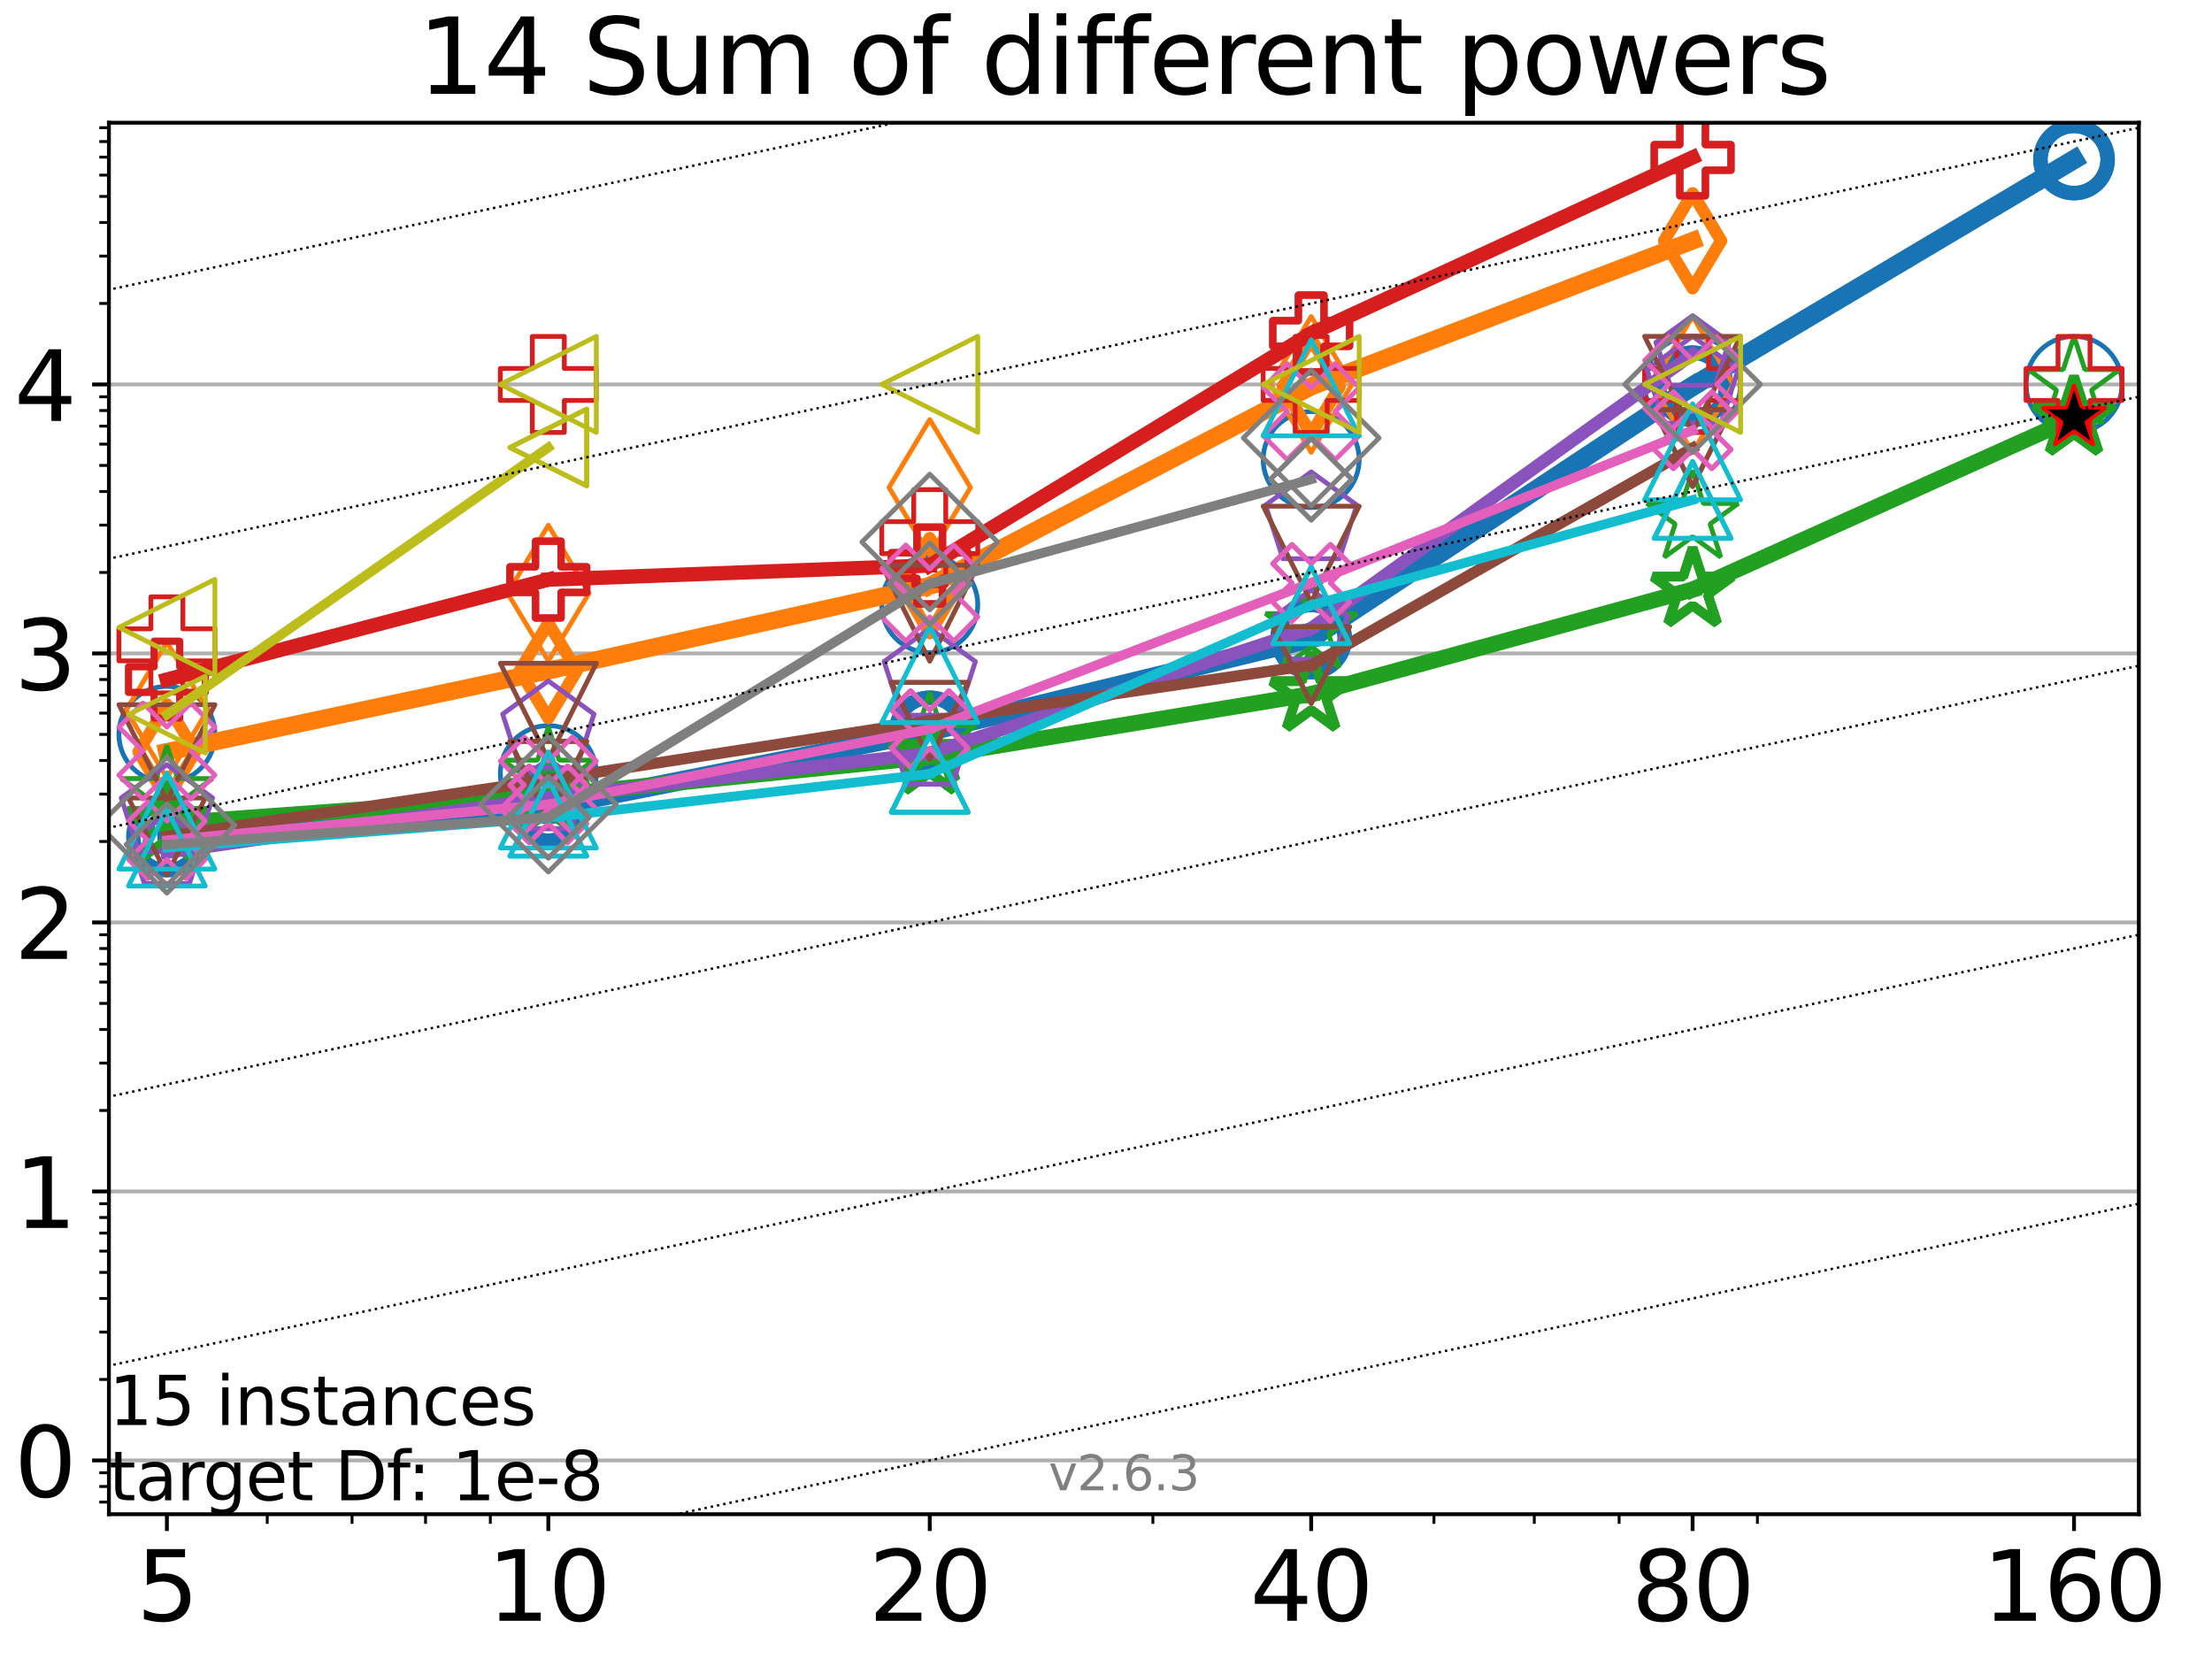<?xml version="1.0" encoding="utf-8" standalone="no"?>
<!DOCTYPE svg PUBLIC "-//W3C//DTD SVG 1.1//EN"
  "http://www.w3.org/Graphics/SVG/1.1/DTD/svg11.dtd">
<svg height="345.6pt" version="1.1" viewBox="0 0 460.8 345.6" width="460.8pt" xmlns="http://www.w3.org/2000/svg" xmlns:xlink="http://www.w3.org/1999/xlink">
 <defs>
  <style type="text/css">*{stroke-linecap:butt;stroke-linejoin:round;}</style>
 </defs>
 <g id="figure_1">
  <g id="patch_1">
   <path d="M 0 345.6 
L 460.8 345.6 
L 460.8 0 
L 0 0 
z
" style="fill:#ffffff;"/>
  </g>
  <g id="axes_1">
   <g id="patch_2">
    <path d="M 22.69 315.44 
L 445.56 315.44 
L 445.56 25.56 
L 22.69 25.56 
z
" style="fill:#ffffff;"/>
   </g>
   <g id="matplotlib.axis_1">
    <g id="xtick_1">
     <g id="line2d_1">
      <defs>
       <path d="M 0 0 
L 0 3.5 
" id="mdf5f2223bd" style="stroke:#000000;stroke-width:0.8;"/>
      </defs>
      <g>
       <use style="stroke:#000000;stroke-width:0.8;" x="34.768" xlink:href="#mdf5f2223bd" y="315.44"/>
      </g>
     </g>
     <g id="text_1">
      <!-- 5 -->
      <g transform="translate(28.405 337.637)scale(0.2 -0.2)">
       <defs>
        <path d="M 691 4666 
L 3169 4666 
L 3169 4134 
L 1269 4134 
L 1269 2991 
Q 1406 3038 1543 3061 
Q 1681 3084 1819 3084 
Q 2600 3084 3056 2656 
Q 3513 2228 3513 1497 
Q 3513 744 3044 326 
Q 2575 -91 1722 -91 
Q 1428 -91 1123 -41 
Q 819 9 494 109 
L 494 744 
Q 775 591 1075 516 
Q 1375 441 1709 441 
Q 2250 441 2565 725 
Q 2881 1009 2881 1497 
Q 2881 1984 2565 2268 
Q 2250 2553 1709 2553 
Q 1456 2553 1204 2497 
Q 953 2441 691 2322 
L 691 4666 
z
" id="DejaVuSans-35" transform="scale(0.016)"/>
       </defs>
       <use xlink:href="#DejaVuSans-35"/>
      </g>
     </g>
    </g>
    <g id="xtick_2">
     <g id="line2d_2">
      <g>
       <use style="stroke:#000000;stroke-width:0.8;" x="114.226" xlink:href="#mdf5f2223bd" y="315.44"/>
      </g>
     </g>
     <g id="text_2">
      <!-- 10 -->
      <g transform="translate(101.501 337.637)scale(0.2 -0.2)">
       <defs>
        <path d="M 794 531 
L 1825 531 
L 1825 4091 
L 703 3866 
L 703 4441 
L 1819 4666 
L 2450 4666 
L 2450 531 
L 3481 531 
L 3481 0 
L 794 0 
L 794 531 
z
" id="DejaVuSans-31" transform="scale(0.016)"/>
        <path d="M 2034 4250 
Q 1547 4250 1301 3770 
Q 1056 3291 1056 2328 
Q 1056 1369 1301 889 
Q 1547 409 2034 409 
Q 2525 409 2770 889 
Q 3016 1369 3016 2328 
Q 3016 3291 2770 3770 
Q 2525 4250 2034 4250 
z
M 2034 4750 
Q 2819 4750 3233 4129 
Q 3647 3509 3647 2328 
Q 3647 1150 3233 529 
Q 2819 -91 2034 -91 
Q 1250 -91 836 529 
Q 422 1150 422 2328 
Q 422 3509 836 4129 
Q 1250 4750 2034 4750 
z
" id="DejaVuSans-30" transform="scale(0.016)"/>
       </defs>
       <use xlink:href="#DejaVuSans-31"/>
       <use x="63.623" xlink:href="#DejaVuSans-30"/>
      </g>
     </g>
    </g>
    <g id="xtick_3">
     <g id="line2d_3">
      <g>
       <use style="stroke:#000000;stroke-width:0.8;" x="193.684" xlink:href="#mdf5f2223bd" y="315.44"/>
      </g>
     </g>
     <g id="text_3">
      <!-- 20 -->
      <g transform="translate(180.959 337.637)scale(0.2 -0.2)">
       <defs>
        <path d="M 1228 531 
L 3431 531 
L 3431 0 
L 469 0 
L 469 531 
Q 828 903 1448 1529 
Q 2069 2156 2228 2338 
Q 2531 2678 2651 2914 
Q 2772 3150 2772 3378 
Q 2772 3750 2511 3984 
Q 2250 4219 1831 4219 
Q 1534 4219 1204 4116 
Q 875 4013 500 3803 
L 500 4441 
Q 881 4594 1212 4672 
Q 1544 4750 1819 4750 
Q 2544 4750 2975 4387 
Q 3406 4025 3406 3419 
Q 3406 3131 3298 2873 
Q 3191 2616 2906 2266 
Q 2828 2175 2409 1742 
Q 1991 1309 1228 531 
z
" id="DejaVuSans-32" transform="scale(0.016)"/>
       </defs>
       <use xlink:href="#DejaVuSans-32"/>
       <use x="63.623" xlink:href="#DejaVuSans-30"/>
      </g>
     </g>
    </g>
    <g id="xtick_4">
     <g id="line2d_4">
      <g>
       <use style="stroke:#000000;stroke-width:0.8;" x="273.142" xlink:href="#mdf5f2223bd" y="315.44"/>
      </g>
     </g>
     <g id="text_4">
      <!-- 40 -->
      <g transform="translate(260.417 337.637)scale(0.2 -0.2)">
       <defs>
        <path d="M 2419 4116 
L 825 1625 
L 2419 1625 
L 2419 4116 
z
M 2253 4666 
L 3047 4666 
L 3047 1625 
L 3713 1625 
L 3713 1100 
L 3047 1100 
L 3047 0 
L 2419 0 
L 2419 1100 
L 313 1100 
L 313 1709 
L 2253 4666 
z
" id="DejaVuSans-34" transform="scale(0.016)"/>
       </defs>
       <use xlink:href="#DejaVuSans-34"/>
       <use x="63.623" xlink:href="#DejaVuSans-30"/>
      </g>
     </g>
    </g>
    <g id="xtick_5">
     <g id="line2d_5">
      <g>
       <use style="stroke:#000000;stroke-width:0.8;" x="352.6" xlink:href="#mdf5f2223bd" y="315.44"/>
      </g>
     </g>
     <g id="text_5">
      <!-- 80 -->
      <g transform="translate(339.875 337.637)scale(0.2 -0.2)">
       <defs>
        <path d="M 2034 2216 
Q 1584 2216 1326 1975 
Q 1069 1734 1069 1313 
Q 1069 891 1326 650 
Q 1584 409 2034 409 
Q 2484 409 2743 651 
Q 3003 894 3003 1313 
Q 3003 1734 2745 1975 
Q 2488 2216 2034 2216 
z
M 1403 2484 
Q 997 2584 770 2862 
Q 544 3141 544 3541 
Q 544 4100 942 4425 
Q 1341 4750 2034 4750 
Q 2731 4750 3128 4425 
Q 3525 4100 3525 3541 
Q 3525 3141 3298 2862 
Q 3072 2584 2669 2484 
Q 3125 2378 3379 2068 
Q 3634 1759 3634 1313 
Q 3634 634 3220 271 
Q 2806 -91 2034 -91 
Q 1263 -91 848 271 
Q 434 634 434 1313 
Q 434 1759 690 2068 
Q 947 2378 1403 2484 
z
M 1172 3481 
Q 1172 3119 1398 2916 
Q 1625 2713 2034 2713 
Q 2441 2713 2670 2916 
Q 2900 3119 2900 3481 
Q 2900 3844 2670 4047 
Q 2441 4250 2034 4250 
Q 1625 4250 1398 4047 
Q 1172 3844 1172 3481 
z
" id="DejaVuSans-38" transform="scale(0.016)"/>
       </defs>
       <use xlink:href="#DejaVuSans-38"/>
       <use x="63.623" xlink:href="#DejaVuSans-30"/>
      </g>
     </g>
    </g>
    <g id="xtick_6">
     <g id="line2d_6">
      <g>
       <use style="stroke:#000000;stroke-width:0.8;" x="432.058" xlink:href="#mdf5f2223bd" y="315.44"/>
      </g>
     </g>
     <g id="text_6">
      <!-- 160 -->
      <g transform="translate(412.97 337.637)scale(0.2 -0.2)">
       <defs>
        <path d="M 2113 2584 
Q 1688 2584 1439 2293 
Q 1191 2003 1191 1497 
Q 1191 994 1439 701 
Q 1688 409 2113 409 
Q 2538 409 2786 701 
Q 3034 994 3034 1497 
Q 3034 2003 2786 2293 
Q 2538 2584 2113 2584 
z
M 3366 4563 
L 3366 3988 
Q 3128 4100 2886 4159 
Q 2644 4219 2406 4219 
Q 1781 4219 1451 3797 
Q 1122 3375 1075 2522 
Q 1259 2794 1537 2939 
Q 1816 3084 2150 3084 
Q 2853 3084 3261 2657 
Q 3669 2231 3669 1497 
Q 3669 778 3244 343 
Q 2819 -91 2113 -91 
Q 1303 -91 875 529 
Q 447 1150 447 2328 
Q 447 3434 972 4092 
Q 1497 4750 2381 4750 
Q 2619 4750 2861 4703 
Q 3103 4656 3366 4563 
z
" id="DejaVuSans-36" transform="scale(0.016)"/>
       </defs>
       <use xlink:href="#DejaVuSans-31"/>
       <use x="63.623" xlink:href="#DejaVuSans-36"/>
       <use x="127.246" xlink:href="#DejaVuSans-30"/>
      </g>
     </g>
    </g>
    <g id="xtick_7">
     <g id="line2d_7">
      <defs>
       <path d="M 0 0 
L 0 2 
" id="mfd73e9e5eb" style="stroke:#000000;stroke-width:0.6;"/>
      </defs>
      <g>
       <use style="stroke:#000000;stroke-width:0.6;" x="55.668" xlink:href="#mfd73e9e5eb" y="315.44"/>
      </g>
     </g>
    </g>
    <g id="xtick_8">
     <g id="line2d_8">
      <g>
       <use style="stroke:#000000;stroke-width:0.6;" x="73.339" xlink:href="#mfd73e9e5eb" y="315.44"/>
      </g>
     </g>
    </g>
    <g id="xtick_9">
     <g id="line2d_9">
      <g>
       <use style="stroke:#000000;stroke-width:0.6;" x="88.646" xlink:href="#mfd73e9e5eb" y="315.44"/>
      </g>
     </g>
    </g>
    <g id="xtick_10">
     <g id="line2d_10">
      <g>
       <use style="stroke:#000000;stroke-width:0.6;" x="102.148" xlink:href="#mfd73e9e5eb" y="315.44"/>
      </g>
     </g>
    </g>
    <g id="xtick_11">
     <g id="line2d_11">
      <g>
       <use style="stroke:#000000;stroke-width:0.6;" x="240.164" xlink:href="#mfd73e9e5eb" y="315.44"/>
      </g>
     </g>
    </g>
    <g id="xtick_12">
     <g id="line2d_12">
      <g>
       <use style="stroke:#000000;stroke-width:0.6;" x="298.721" xlink:href="#mfd73e9e5eb" y="315.44"/>
      </g>
     </g>
    </g>
    <g id="xtick_13">
     <g id="line2d_13">
      <g>
       <use style="stroke:#000000;stroke-width:0.6;" x="319.622" xlink:href="#mfd73e9e5eb" y="315.44"/>
      </g>
     </g>
    </g>
    <g id="xtick_14">
     <g id="line2d_14">
      <g>
       <use style="stroke:#000000;stroke-width:0.6;" x="337.293" xlink:href="#mfd73e9e5eb" y="315.44"/>
      </g>
     </g>
    </g>
    <g id="xtick_15">
     <g id="line2d_15">
      <g>
       <use style="stroke:#000000;stroke-width:0.6;" x="366.102" xlink:href="#mfd73e9e5eb" y="315.44"/>
      </g>
     </g>
    </g>
   </g>
   <g id="matplotlib.axis_2">
    <g id="ytick_1">
     <g id="line2d_16">
      <path clip-path="url(#pdb179e78f8)" d="M 22.69 304.233 
L 445.56 304.233 
" style="fill:none;stroke:#b0b0b0;stroke-linecap:square;stroke-width:0.8;"/>
     </g>
     <g id="line2d_17">
      <defs>
       <path d="M 0 0 
L -3.5 0 
" id="m1015a40ed6" style="stroke:#000000;stroke-width:0.8;"/>
      </defs>
      <g>
       <use style="stroke:#000000;stroke-width:0.8;" x="22.69" xlink:href="#m1015a40ed6" y="304.233"/>
      </g>
     </g>
     <g id="text_7">
      <!-- 0 -->
      <g transform="translate(2.965 311.831)scale(0.2 -0.2)">
       <use xlink:href="#DejaVuSans-30"/>
      </g>
     </g>
    </g>
    <g id="ytick_2">
     <g id="line2d_18">
      <path clip-path="url(#pdb179e78f8)" d="M 22.69 248.196 
L 445.56 248.196 
" style="fill:none;stroke:#b0b0b0;stroke-linecap:square;stroke-width:0.8;"/>
     </g>
     <g id="line2d_19">
      <g>
       <use style="stroke:#000000;stroke-width:0.8;" x="22.69" xlink:href="#m1015a40ed6" y="248.196"/>
      </g>
     </g>
     <g id="text_8">
      <!-- 1 -->
      <g transform="translate(2.965 255.795)scale(0.2 -0.2)">
       <use xlink:href="#DejaVuSans-31"/>
      </g>
     </g>
    </g>
    <g id="ytick_3">
     <g id="line2d_20">
      <path clip-path="url(#pdb179e78f8)" d="M 22.69 192.16 
L 445.56 192.16 
" style="fill:none;stroke:#b0b0b0;stroke-linecap:square;stroke-width:0.8;"/>
     </g>
     <g id="line2d_21">
      <g>
       <use style="stroke:#000000;stroke-width:0.8;" x="22.69" xlink:href="#m1015a40ed6" y="192.16"/>
      </g>
     </g>
     <g id="text_9">
      <!-- 2 -->
      <g transform="translate(2.965 199.759)scale(0.2 -0.2)">
       <use xlink:href="#DejaVuSans-32"/>
      </g>
     </g>
    </g>
    <g id="ytick_4">
     <g id="line2d_22">
      <path clip-path="url(#pdb179e78f8)" d="M 22.69 136.124 
L 445.56 136.124 
" style="fill:none;stroke:#b0b0b0;stroke-linecap:square;stroke-width:0.8;"/>
     </g>
     <g id="line2d_23">
      <g>
       <use style="stroke:#000000;stroke-width:0.8;" x="22.69" xlink:href="#m1015a40ed6" y="136.124"/>
      </g>
     </g>
     <g id="text_10">
      <!-- 3 -->
      <g transform="translate(2.965 143.722)scale(0.2 -0.2)">
       <defs>
        <path d="M 2597 2516 
Q 3050 2419 3304 2112 
Q 3559 1806 3559 1356 
Q 3559 666 3084 287 
Q 2609 -91 1734 -91 
Q 1441 -91 1130 -33 
Q 819 25 488 141 
L 488 750 
Q 750 597 1062 519 
Q 1375 441 1716 441 
Q 2309 441 2620 675 
Q 2931 909 2931 1356 
Q 2931 1769 2642 2001 
Q 2353 2234 1838 2234 
L 1294 2234 
L 1294 2753 
L 1863 2753 
Q 2328 2753 2575 2939 
Q 2822 3125 2822 3475 
Q 2822 3834 2567 4026 
Q 2313 4219 1838 4219 
Q 1578 4219 1281 4162 
Q 984 4106 628 3988 
L 628 4550 
Q 988 4650 1302 4700 
Q 1616 4750 1894 4750 
Q 2613 4750 3031 4423 
Q 3450 4097 3450 3541 
Q 3450 3153 3228 2886 
Q 3006 2619 2597 2516 
z
" id="DejaVuSans-33" transform="scale(0.016)"/>
       </defs>
       <use xlink:href="#DejaVuSans-33"/>
      </g>
     </g>
    </g>
    <g id="ytick_5">
     <g id="line2d_24">
      <path clip-path="url(#pdb179e78f8)" d="M 22.69 80.087 
L 445.56 80.087 
" style="fill:none;stroke:#b0b0b0;stroke-linecap:square;stroke-width:0.8;"/>
     </g>
     <g id="line2d_25">
      <g>
       <use style="stroke:#000000;stroke-width:0.8;" x="22.69" xlink:href="#m1015a40ed6" y="80.087"/>
      </g>
     </g>
     <g id="text_11">
      <!-- 4 -->
      <g transform="translate(2.965 87.686)scale(0.2 -0.2)">
       <use xlink:href="#DejaVuSans-34"/>
      </g>
     </g>
    </g>
    <g id="ytick_6">
     <g id="line2d_26">
      <defs>
       <path d="M 0 0 
L -2 0 
" id="m88ae2312cc" style="stroke:#000000;stroke-width:0.6;"/>
      </defs>
      <g>
       <use style="stroke:#000000;stroke-width:0.6;" x="22.69" xlink:href="#m88ae2312cc" y="312.913"/>
      </g>
     </g>
    </g>
    <g id="ytick_7">
     <g id="line2d_27">
      <g>
       <use style="stroke:#000000;stroke-width:0.6;" x="22.69" xlink:href="#m88ae2312cc" y="309.663"/>
      </g>
     </g>
    </g>
    <g id="ytick_8">
     <g id="line2d_28">
      <g>
       <use style="stroke:#000000;stroke-width:0.6;" x="22.69" xlink:href="#m88ae2312cc" y="306.797"/>
      </g>
     </g>
    </g>
    <g id="ytick_9">
     <g id="line2d_29">
      <g>
       <use style="stroke:#000000;stroke-width:0.6;" x="22.69" xlink:href="#m88ae2312cc" y="287.364"/>
      </g>
     </g>
    </g>
    <g id="ytick_10">
     <g id="line2d_30">
      <g>
       <use style="stroke:#000000;stroke-width:0.6;" x="22.69" xlink:href="#m88ae2312cc" y="277.497"/>
      </g>
     </g>
    </g>
    <g id="ytick_11">
     <g id="line2d_31">
      <g>
       <use style="stroke:#000000;stroke-width:0.6;" x="22.69" xlink:href="#m88ae2312cc" y="270.496"/>
      </g>
     </g>
    </g>
    <g id="ytick_12">
     <g id="line2d_32">
      <g>
       <use style="stroke:#000000;stroke-width:0.6;" x="22.69" xlink:href="#m88ae2312cc" y="265.065"/>
      </g>
     </g>
    </g>
    <g id="ytick_13">
     <g id="line2d_33">
      <g>
       <use style="stroke:#000000;stroke-width:0.6;" x="22.69" xlink:href="#m88ae2312cc" y="260.628"/>
      </g>
     </g>
    </g>
    <g id="ytick_14">
     <g id="line2d_34">
      <g>
       <use style="stroke:#000000;stroke-width:0.6;" x="22.69" xlink:href="#m88ae2312cc" y="256.877"/>
      </g>
     </g>
    </g>
    <g id="ytick_15">
     <g id="line2d_35">
      <g>
       <use style="stroke:#000000;stroke-width:0.6;" x="22.69" xlink:href="#m88ae2312cc" y="253.627"/>
      </g>
     </g>
    </g>
    <g id="ytick_16">
     <g id="line2d_36">
      <g>
       <use style="stroke:#000000;stroke-width:0.6;" x="22.69" xlink:href="#m88ae2312cc" y="250.76"/>
      </g>
     </g>
    </g>
    <g id="ytick_17">
     <g id="line2d_37">
      <g>
       <use style="stroke:#000000;stroke-width:0.6;" x="22.69" xlink:href="#m88ae2312cc" y="231.328"/>
      </g>
     </g>
    </g>
    <g id="ytick_18">
     <g id="line2d_38">
      <g>
       <use style="stroke:#000000;stroke-width:0.6;" x="22.69" xlink:href="#m88ae2312cc" y="221.46"/>
      </g>
     </g>
    </g>
    <g id="ytick_19">
     <g id="line2d_39">
      <g>
       <use style="stroke:#000000;stroke-width:0.6;" x="22.69" xlink:href="#m88ae2312cc" y="214.459"/>
      </g>
     </g>
    </g>
    <g id="ytick_20">
     <g id="line2d_40">
      <g>
       <use style="stroke:#000000;stroke-width:0.6;" x="22.69" xlink:href="#m88ae2312cc" y="209.029"/>
      </g>
     </g>
    </g>
    <g id="ytick_21">
     <g id="line2d_41">
      <g>
       <use style="stroke:#000000;stroke-width:0.6;" x="22.69" xlink:href="#m88ae2312cc" y="204.592"/>
      </g>
     </g>
    </g>
    <g id="ytick_22">
     <g id="line2d_42">
      <g>
       <use style="stroke:#000000;stroke-width:0.6;" x="22.69" xlink:href="#m88ae2312cc" y="200.84"/>
      </g>
     </g>
    </g>
    <g id="ytick_23">
     <g id="line2d_43">
      <g>
       <use style="stroke:#000000;stroke-width:0.6;" x="22.69" xlink:href="#m88ae2312cc" y="197.591"/>
      </g>
     </g>
    </g>
    <g id="ytick_24">
     <g id="line2d_44">
      <g>
       <use style="stroke:#000000;stroke-width:0.6;" x="22.69" xlink:href="#m88ae2312cc" y="194.724"/>
      </g>
     </g>
    </g>
    <g id="ytick_25">
     <g id="line2d_45">
      <g>
       <use style="stroke:#000000;stroke-width:0.6;" x="22.69" xlink:href="#m88ae2312cc" y="175.291"/>
      </g>
     </g>
    </g>
    <g id="ytick_26">
     <g id="line2d_46">
      <g>
       <use style="stroke:#000000;stroke-width:0.6;" x="22.69" xlink:href="#m88ae2312cc" y="165.424"/>
      </g>
     </g>
    </g>
    <g id="ytick_27">
     <g id="line2d_47">
      <g>
       <use style="stroke:#000000;stroke-width:0.6;" x="22.69" xlink:href="#m88ae2312cc" y="158.423"/>
      </g>
     </g>
    </g>
    <g id="ytick_28">
     <g id="line2d_48">
      <g>
       <use style="stroke:#000000;stroke-width:0.6;" x="22.69" xlink:href="#m88ae2312cc" y="152.992"/>
      </g>
     </g>
    </g>
    <g id="ytick_29">
     <g id="line2d_49">
      <g>
       <use style="stroke:#000000;stroke-width:0.6;" x="22.69" xlink:href="#m88ae2312cc" y="148.555"/>
      </g>
     </g>
    </g>
    <g id="ytick_30">
     <g id="line2d_50">
      <g>
       <use style="stroke:#000000;stroke-width:0.6;" x="22.69" xlink:href="#m88ae2312cc" y="144.804"/>
      </g>
     </g>
    </g>
    <g id="ytick_31">
     <g id="line2d_51">
      <g>
       <use style="stroke:#000000;stroke-width:0.6;" x="22.69" xlink:href="#m88ae2312cc" y="141.554"/>
      </g>
     </g>
    </g>
    <g id="ytick_32">
     <g id="line2d_52">
      <g>
       <use style="stroke:#000000;stroke-width:0.6;" x="22.69" xlink:href="#m88ae2312cc" y="138.688"/>
      </g>
     </g>
    </g>
    <g id="ytick_33">
     <g id="line2d_53">
      <g>
       <use style="stroke:#000000;stroke-width:0.6;" x="22.69" xlink:href="#m88ae2312cc" y="119.255"/>
      </g>
     </g>
    </g>
    <g id="ytick_34">
     <g id="line2d_54">
      <g>
       <use style="stroke:#000000;stroke-width:0.6;" x="22.69" xlink:href="#m88ae2312cc" y="109.388"/>
      </g>
     </g>
    </g>
    <g id="ytick_35">
     <g id="line2d_55">
      <g>
       <use style="stroke:#000000;stroke-width:0.6;" x="22.69" xlink:href="#m88ae2312cc" y="102.387"/>
      </g>
     </g>
    </g>
    <g id="ytick_36">
     <g id="line2d_56">
      <g>
       <use style="stroke:#000000;stroke-width:0.6;" x="22.69" xlink:href="#m88ae2312cc" y="96.956"/>
      </g>
     </g>
    </g>
    <g id="ytick_37">
     <g id="line2d_57">
      <g>
       <use style="stroke:#000000;stroke-width:0.6;" x="22.69" xlink:href="#m88ae2312cc" y="92.519"/>
      </g>
     </g>
    </g>
    <g id="ytick_38">
     <g id="line2d_58">
      <g>
       <use style="stroke:#000000;stroke-width:0.6;" x="22.69" xlink:href="#m88ae2312cc" y="88.768"/>
      </g>
     </g>
    </g>
    <g id="ytick_39">
     <g id="line2d_59">
      <g>
       <use style="stroke:#000000;stroke-width:0.6;" x="22.69" xlink:href="#m88ae2312cc" y="85.518"/>
      </g>
     </g>
    </g>
    <g id="ytick_40">
     <g id="line2d_60">
      <g>
       <use style="stroke:#000000;stroke-width:0.6;" x="22.69" xlink:href="#m88ae2312cc" y="82.652"/>
      </g>
     </g>
    </g>
    <g id="ytick_41">
     <g id="line2d_61">
      <g>
       <use style="stroke:#000000;stroke-width:0.6;" x="22.69" xlink:href="#m88ae2312cc" y="63.219"/>
      </g>
     </g>
    </g>
    <g id="ytick_42">
     <g id="line2d_62">
      <g>
       <use style="stroke:#000000;stroke-width:0.6;" x="22.69" xlink:href="#m88ae2312cc" y="53.351"/>
      </g>
     </g>
    </g>
    <g id="ytick_43">
     <g id="line2d_63">
      <g>
       <use style="stroke:#000000;stroke-width:0.6;" x="22.69" xlink:href="#m88ae2312cc" y="46.35"/>
      </g>
     </g>
    </g>
    <g id="ytick_44">
     <g id="line2d_64">
      <g>
       <use style="stroke:#000000;stroke-width:0.6;" x="22.69" xlink:href="#m88ae2312cc" y="40.92"/>
      </g>
     </g>
    </g>
    <g id="ytick_45">
     <g id="line2d_65">
      <g>
       <use style="stroke:#000000;stroke-width:0.6;" x="22.69" xlink:href="#m88ae2312cc" y="36.483"/>
      </g>
     </g>
    </g>
    <g id="ytick_46">
     <g id="line2d_66">
      <g>
       <use style="stroke:#000000;stroke-width:0.6;" x="22.69" xlink:href="#m88ae2312cc" y="32.731"/>
      </g>
     </g>
    </g>
    <g id="ytick_47">
     <g id="line2d_67">
      <g>
       <use style="stroke:#000000;stroke-width:0.6;" x="22.69" xlink:href="#m88ae2312cc" y="29.482"/>
      </g>
     </g>
    </g>
    <g id="ytick_48">
     <g id="line2d_68">
      <g>
       <use style="stroke:#000000;stroke-width:0.6;" x="22.69" xlink:href="#m88ae2312cc" y="26.615"/>
      </g>
     </g>
    </g>
   </g>
   <g id="line2d_69">
    <path clip-path="url(#pdb179e78f8)" d="M 34.768 174.303 
L 114.226 168.132 
" style="fill:none;stroke:#1874b4;stroke-linecap:square;stroke-width:4;"/>
    <defs>
     <path d="M 0 7 
C 1.856 7 3.637 6.262 4.95 4.95 
C 6.262 3.637 7 1.856 7 0 
C 7 -1.856 6.262 -3.637 4.95 -4.95 
C 3.637 -6.262 1.856 -7 0 -7 
C -1.856 -7 -3.637 -6.262 -4.95 -4.95 
C -6.262 -3.637 -7 -1.856 -7 0 
C -7 1.856 -6.262 3.637 -4.95 4.95 
C -3.637 6.262 -1.856 7 0 7 
z
" id="m0b171a25a2" style="stroke:#1874b4;stroke-width:3;"/>
    </defs>
    <g clip-path="url(#pdb179e78f8)">
     <use style="fill-opacity:0;stroke:#1874b4;stroke-width:3;" x="34.768" xlink:href="#m0b171a25a2" y="174.303"/>
     <use style="fill-opacity:0;stroke:#1874b4;stroke-width:3;" x="114.226" xlink:href="#m0b171a25a2" y="168.132"/>
    </g>
   </g>
   <g id="line2d_70">
    <path clip-path="url(#pdb179e78f8)" d="M 114.226 168.132 
L 193.684 152.347 
" style="fill:none;stroke:#1874b4;stroke-linecap:square;stroke-width:4;"/>
    <g clip-path="url(#pdb179e78f8)">
     <use style="fill-opacity:0;stroke:#1874b4;stroke-width:3;" x="114.226" xlink:href="#m0b171a25a2" y="168.132"/>
     <use style="fill-opacity:0;stroke:#1874b4;stroke-width:3;" x="193.684" xlink:href="#m0b171a25a2" y="152.347"/>
    </g>
   </g>
   <g id="line2d_71">
    <path clip-path="url(#pdb179e78f8)" d="M 193.684 152.347 
L 273.142 133.015 
" style="fill:none;stroke:#1874b4;stroke-linecap:square;stroke-width:4;"/>
    <g clip-path="url(#pdb179e78f8)">
     <use style="fill-opacity:0;stroke:#1874b4;stroke-width:3;" x="193.684" xlink:href="#m0b171a25a2" y="152.347"/>
     <use style="fill-opacity:0;stroke:#1874b4;stroke-width:3;" x="273.142" xlink:href="#m0b171a25a2" y="133.015"/>
    </g>
   </g>
   <g id="line2d_72">
    <path clip-path="url(#pdb179e78f8)" d="M 273.142 133.015 
L 352.6 80.463 
" style="fill:none;stroke:#1874b4;stroke-linecap:square;stroke-width:4;"/>
    <g clip-path="url(#pdb179e78f8)">
     <use style="fill-opacity:0;stroke:#1874b4;stroke-width:3;" x="273.142" xlink:href="#m0b171a25a2" y="133.015"/>
     <use style="fill-opacity:0;stroke:#1874b4;stroke-width:3;" x="352.6" xlink:href="#m0b171a25a2" y="80.463"/>
    </g>
   </g>
   <g id="line2d_73">
    <path clip-path="url(#pdb179e78f8)" d="M 352.6 80.463 
L 432.058 33.233 
" style="fill:none;stroke:#1874b4;stroke-linecap:square;stroke-width:4;"/>
    <g clip-path="url(#pdb179e78f8)">
     <use style="fill-opacity:0;stroke:#1874b4;stroke-width:3;" x="352.6" xlink:href="#m0b171a25a2" y="80.463"/>
     <use style="fill-opacity:0;stroke:#1874b4;stroke-width:3;" x="432.058" xlink:href="#m0b171a25a2" y="33.233"/>
    </g>
   </g>
   <g id="line2d_74">
    <path clip-path="url(#pdb179e78f8)" d="M 432.058 33.233 
" style="fill:none;stroke:#1874b4;stroke-linecap:square;stroke-width:4;"/>
    <g clip-path="url(#pdb179e78f8)">
     <use style="fill-opacity:0;stroke:#1874b4;stroke-width:3;" x="432.058" xlink:href="#m0b171a25a2" y="33.233"/>
    </g>
   </g>
   <g id="line2d_75"/>
   <g id="line2d_76">
    <defs>
     <path d="M 0 10 
C 2.652 10 5.196 8.946 7.071 7.071 
C 8.946 5.196 10 2.652 10 0 
C 10 -2.652 8.946 -5.196 7.071 -7.071 
C 5.196 -8.946 2.652 -10 0 -10 
C -2.652 -10 -5.196 -8.946 -7.071 -7.071 
C -8.946 -5.196 -10 -2.652 -10 0 
C -10 2.652 -8.946 5.196 -7.071 7.071 
C -5.196 8.946 -2.652 10 0 10 
z
" id="m4ac4e4e6e4" style="stroke:#1874b4;"/>
    </defs>
    <g clip-path="url(#pdb179e78f8)">
     <use style="fill-opacity:0;stroke:#1874b4;" x="34.768" xlink:href="#m4ac4e4e6e4" y="152.983"/>
     <use style="fill-opacity:0;stroke:#1874b4;" x="114.226" xlink:href="#m4ac4e4e6e4" y="161.157"/>
     <use style="fill-opacity:0;stroke:#1874b4;" x="193.684" xlink:href="#m4ac4e4e6e4" y="125.96"/>
     <use style="fill-opacity:0;stroke:#1874b4;" x="273.142" xlink:href="#m4ac4e4e6e4" y="95.73"/>
     <use style="fill-opacity:0;stroke:#1874b4;" x="352.6" xlink:href="#m4ac4e4e6e4" y="80.055"/>
     <use style="fill-opacity:0;stroke:#1874b4;" x="432.058" xlink:href="#m4ac4e4e6e4" y="80.078"/>
    </g>
   </g>
   <g id="line2d_77">
    <path clip-path="url(#pdb179e78f8)" d="M 34.768 156.62 
L 114.226 139.701 
" style="fill:none;stroke:#ff7d0b;stroke-linecap:square;stroke-width:3.667;"/>
    <defs>
     <path d="M 0 9.899 
L 5.94 0 
L 0 -9.899 
L -5.94 0 
z
" id="m04ddfb2691" style="stroke:#ff7d0b;stroke-linejoin:miter;stroke-width:2.5;"/>
    </defs>
    <g clip-path="url(#pdb179e78f8)">
     <use style="fill-opacity:0;stroke:#ff7d0b;stroke-linejoin:miter;stroke-width:2.5;" x="34.768" xlink:href="#m04ddfb2691" y="156.62"/>
     <use style="fill-opacity:0;stroke:#ff7d0b;stroke-linejoin:miter;stroke-width:2.5;" x="114.226" xlink:href="#m04ddfb2691" y="139.701"/>
    </g>
   </g>
   <g id="line2d_78">
    <path clip-path="url(#pdb179e78f8)" d="M 114.226 139.701 
L 193.684 122.008 
" style="fill:none;stroke:#ff7d0b;stroke-linecap:square;stroke-width:3.667;"/>
    <g clip-path="url(#pdb179e78f8)">
     <use style="fill-opacity:0;stroke:#ff7d0b;stroke-linejoin:miter;stroke-width:2.5;" x="114.226" xlink:href="#m04ddfb2691" y="139.701"/>
     <use style="fill-opacity:0;stroke:#ff7d0b;stroke-linejoin:miter;stroke-width:2.5;" x="193.684" xlink:href="#m04ddfb2691" y="122.008"/>
    </g>
   </g>
   <g id="line2d_79">
    <path clip-path="url(#pdb179e78f8)" d="M 193.684 122.008 
L 273.142 80.529 
" style="fill:none;stroke:#ff7d0b;stroke-linecap:square;stroke-width:3.667;"/>
    <g clip-path="url(#pdb179e78f8)">
     <use style="fill-opacity:0;stroke:#ff7d0b;stroke-linejoin:miter;stroke-width:2.5;" x="193.684" xlink:href="#m04ddfb2691" y="122.008"/>
     <use style="fill-opacity:0;stroke:#ff7d0b;stroke-linejoin:miter;stroke-width:2.5;" x="273.142" xlink:href="#m04ddfb2691" y="80.529"/>
    </g>
   </g>
   <g id="line2d_80">
    <path clip-path="url(#pdb179e78f8)" d="M 273.142 80.529 
L 352.6 50.155 
" style="fill:none;stroke:#ff7d0b;stroke-linecap:square;stroke-width:3.667;"/>
    <g clip-path="url(#pdb179e78f8)">
     <use style="fill-opacity:0;stroke:#ff7d0b;stroke-linejoin:miter;stroke-width:2.5;" x="273.142" xlink:href="#m04ddfb2691" y="80.529"/>
     <use style="fill-opacity:0;stroke:#ff7d0b;stroke-linejoin:miter;stroke-width:2.5;" x="352.6" xlink:href="#m04ddfb2691" y="50.155"/>
    </g>
   </g>
   <g id="line2d_81">
    <path clip-path="url(#pdb179e78f8)" d="M 352.6 50.155 
" style="fill:none;stroke:#ff7d0b;stroke-linecap:square;stroke-width:3.667;"/>
    <g clip-path="url(#pdb179e78f8)">
     <use style="fill-opacity:0;stroke:#ff7d0b;stroke-linejoin:miter;stroke-width:2.5;" x="352.6" xlink:href="#m04ddfb2691" y="50.155"/>
    </g>
   </g>
   <g id="line2d_82"/>
   <g id="line2d_83">
    <defs>
     <path d="M 0 14.142 
L 8.485 0 
L 0 -14.142 
L -8.485 0 
z
" id="m7183fa712b" style="stroke:#ff7d0b;stroke-linejoin:miter;"/>
    </defs>
    <g clip-path="url(#pdb179e78f8)">
     <use style="fill-opacity:0;stroke:#ff7d0b;stroke-linejoin:miter;" x="34.768" xlink:href="#m7183fa712b" y="147.939"/>
     <use style="fill-opacity:0;stroke:#ff7d0b;stroke-linejoin:miter;" x="114.226" xlink:href="#m7183fa712b" y="123.562"/>
     <use style="fill-opacity:0;stroke:#ff7d0b;stroke-linejoin:miter;" x="193.684" xlink:href="#m7183fa712b" y="101.554"/>
     <use style="fill-opacity:0;stroke:#ff7d0b;stroke-linejoin:miter;" x="273.142" xlink:href="#m7183fa712b" y="80.081"/>
     <use style="fill-opacity:0;stroke:#ff7d0b;stroke-linejoin:miter;" x="352.6" xlink:href="#m7183fa712b" y="80.084"/>
    </g>
   </g>
   <g id="line2d_84">
    <path clip-path="url(#pdb179e78f8)" d="M 34.768 171.587 
L 114.226 165.792 
" style="fill:none;stroke:#22a022;stroke-linecap:square;stroke-width:3.333;"/>
    <defs>
     <path d="M 0 -8.7 
L -1.953 -2.688 
L -8.274 -2.688 
L -3.16 1.027 
L -5.114 7.038 
L -0 3.323 
L 5.114 7.038 
L 3.16 1.027 
L 8.274 -2.688 
L 1.953 -2.688 
z
" id="m19ec6388db" style="stroke:#22a022;stroke-linejoin:bevel;stroke-width:2;"/>
    </defs>
    <g clip-path="url(#pdb179e78f8)">
     <use style="fill-opacity:0;stroke:#22a022;stroke-linejoin:bevel;stroke-width:2;" x="34.768" xlink:href="#m19ec6388db" y="171.587"/>
     <use style="fill-opacity:0;stroke:#22a022;stroke-linejoin:bevel;stroke-width:2;" x="114.226" xlink:href="#m19ec6388db" y="165.792"/>
    </g>
   </g>
   <g id="line2d_85">
    <path clip-path="url(#pdb179e78f8)" d="M 114.226 165.792 
L 193.684 157.671 
" style="fill:none;stroke:#22a022;stroke-linecap:square;stroke-width:3.333;"/>
    <g clip-path="url(#pdb179e78f8)">
     <use style="fill-opacity:0;stroke:#22a022;stroke-linejoin:bevel;stroke-width:2;" x="114.226" xlink:href="#m19ec6388db" y="165.792"/>
     <use style="fill-opacity:0;stroke:#22a022;stroke-linejoin:bevel;stroke-width:2;" x="193.684" xlink:href="#m19ec6388db" y="157.671"/>
    </g>
   </g>
   <g id="line2d_86">
    <path clip-path="url(#pdb179e78f8)" d="M 193.684 157.671 
L 273.142 144.582 
" style="fill:none;stroke:#22a022;stroke-linecap:square;stroke-width:3.333;"/>
    <g clip-path="url(#pdb179e78f8)">
     <use style="fill-opacity:0;stroke:#22a022;stroke-linejoin:bevel;stroke-width:2;" x="193.684" xlink:href="#m19ec6388db" y="157.671"/>
     <use style="fill-opacity:0;stroke:#22a022;stroke-linejoin:bevel;stroke-width:2;" x="273.142" xlink:href="#m19ec6388db" y="144.582"/>
    </g>
   </g>
   <g id="line2d_87">
    <path clip-path="url(#pdb179e78f8)" d="M 273.142 144.582 
L 352.6 122.811 
" style="fill:none;stroke:#22a022;stroke-linecap:square;stroke-width:3.333;"/>
    <g clip-path="url(#pdb179e78f8)">
     <use style="fill-opacity:0;stroke:#22a022;stroke-linejoin:bevel;stroke-width:2;" x="273.142" xlink:href="#m19ec6388db" y="144.582"/>
     <use style="fill-opacity:0;stroke:#22a022;stroke-linejoin:bevel;stroke-width:2;" x="352.6" xlink:href="#m19ec6388db" y="122.811"/>
    </g>
   </g>
   <g id="line2d_88">
    <path clip-path="url(#pdb179e78f8)" d="M 352.6 122.811 
L 432.058 87.09 
" style="fill:none;stroke:#22a022;stroke-linecap:square;stroke-width:3.333;"/>
    <g clip-path="url(#pdb179e78f8)">
     <use style="fill-opacity:0;stroke:#22a022;stroke-linejoin:bevel;stroke-width:2;" x="352.6" xlink:href="#m19ec6388db" y="122.811"/>
     <use style="fill-opacity:0;stroke:#22a022;stroke-linejoin:bevel;stroke-width:2;" x="432.058" xlink:href="#m19ec6388db" y="87.09"/>
    </g>
   </g>
   <g id="line2d_89">
    <path clip-path="url(#pdb179e78f8)" d="M 432.058 87.09 
" style="fill:none;stroke:#22a022;stroke-linecap:square;stroke-width:3.333;"/>
    <g clip-path="url(#pdb179e78f8)">
     <use style="fill-opacity:0;stroke:#22a022;stroke-linejoin:bevel;stroke-width:2;" x="432.058" xlink:href="#m19ec6388db" y="87.09"/>
    </g>
   </g>
   <g id="line2d_90"/>
   <g id="line2d_91">
    <defs>
     <path d="M 0 -10 
L -2.245 -3.09 
L -9.511 -3.09 
L -3.633 1.18 
L -5.878 8.09 
L -0 3.82 
L 5.878 8.09 
L 3.633 1.18 
L 9.511 -3.09 
L 2.245 -3.09 
z
" id="mb927fafb8c" style="stroke:#22a022;stroke-linejoin:bevel;"/>
    </defs>
    <g clip-path="url(#pdb179e78f8)">
     <use style="fill-opacity:0;stroke:#22a022;stroke-linejoin:bevel;" x="34.768" xlink:href="#mb927fafb8c" y="165.278"/>
     <use style="fill-opacity:0;stroke:#22a022;stroke-linejoin:bevel;" x="114.226" xlink:href="#mb927fafb8c" y="161.444"/>
     <use style="fill-opacity:0;stroke:#22a022;stroke-linejoin:bevel;" x="193.684" xlink:href="#mb927fafb8c" y="154.271"/>
     <use style="fill-opacity:0;stroke:#22a022;stroke-linejoin:bevel;" x="273.142" xlink:href="#mb927fafb8c" y="130.913"/>
     <use style="fill-opacity:0;stroke:#22a022;stroke-linejoin:bevel;" x="352.6" xlink:href="#mb927fafb8c" y="107.974"/>
     <use style="fill-opacity:0;stroke:#22a022;stroke-linejoin:bevel;" x="432.058" xlink:href="#mb927fafb8c" y="80.083"/>
    </g>
   </g>
   <g id="line2d_92">
    <path clip-path="url(#pdb179e78f8)" d="M 34.768 141.572 
L 114.226 120.739 
" style="fill:none;stroke:#d61e1f;stroke-linecap:square;stroke-width:3;"/>
    <defs>
     <path d="M -2.667 8 
L 2.667 8 
L 2.667 2.667 
L 8 2.667 
L 8 -2.667 
L 2.667 -2.667 
L 2.667 -8 
L -2.667 -8 
L -2.667 -2.667 
L -8 -2.667 
L -8 2.667 
L -2.667 2.667 
z
" id="m893f44d03c" style="stroke:#d61e1f;stroke-linejoin:miter;stroke-width:1.5;"/>
    </defs>
    <g clip-path="url(#pdb179e78f8)">
     <use style="fill-opacity:0;stroke:#d61e1f;stroke-linejoin:miter;stroke-width:1.5;" x="34.768" xlink:href="#m893f44d03c" y="141.572"/>
     <use style="fill-opacity:0;stroke:#d61e1f;stroke-linejoin:miter;stroke-width:1.5;" x="114.226" xlink:href="#m893f44d03c" y="120.739"/>
    </g>
   </g>
   <g id="line2d_93">
    <path clip-path="url(#pdb179e78f8)" d="M 114.226 120.739 
L 193.684 117.801 
" style="fill:none;stroke:#d61e1f;stroke-linecap:square;stroke-width:3;"/>
    <g clip-path="url(#pdb179e78f8)">
     <use style="fill-opacity:0;stroke:#d61e1f;stroke-linejoin:miter;stroke-width:1.5;" x="114.226" xlink:href="#m893f44d03c" y="120.739"/>
     <use style="fill-opacity:0;stroke:#d61e1f;stroke-linejoin:miter;stroke-width:1.5;" x="193.684" xlink:href="#m893f44d03c" y="117.801"/>
    </g>
   </g>
   <g id="line2d_94">
    <path clip-path="url(#pdb179e78f8)" d="M 193.684 117.801 
L 273.142 69.471 
" style="fill:none;stroke:#d61e1f;stroke-linecap:square;stroke-width:3;"/>
    <g clip-path="url(#pdb179e78f8)">
     <use style="fill-opacity:0;stroke:#d61e1f;stroke-linejoin:miter;stroke-width:1.5;" x="193.684" xlink:href="#m893f44d03c" y="117.801"/>
     <use style="fill-opacity:0;stroke:#d61e1f;stroke-linejoin:miter;stroke-width:1.5;" x="273.142" xlink:href="#m893f44d03c" y="69.471"/>
    </g>
   </g>
   <g id="line2d_95">
    <path clip-path="url(#pdb179e78f8)" d="M 273.142 69.471 
L 352.6 32.799 
" style="fill:none;stroke:#d61e1f;stroke-linecap:square;stroke-width:3;"/>
    <g clip-path="url(#pdb179e78f8)">
     <use style="fill-opacity:0;stroke:#d61e1f;stroke-linejoin:miter;stroke-width:1.5;" x="273.142" xlink:href="#m893f44d03c" y="69.471"/>
     <use style="fill-opacity:0;stroke:#d61e1f;stroke-linejoin:miter;stroke-width:1.5;" x="352.6" xlink:href="#m893f44d03c" y="32.799"/>
    </g>
   </g>
   <g id="line2d_96">
    <path clip-path="url(#pdb179e78f8)" d="M 352.6 32.799 
" style="fill:none;stroke:#d61e1f;stroke-linecap:square;stroke-width:3;"/>
    <g clip-path="url(#pdb179e78f8)">
     <use style="fill-opacity:0;stroke:#d61e1f;stroke-linejoin:miter;stroke-width:1.5;" x="352.6" xlink:href="#m893f44d03c" y="32.799"/>
    </g>
   </g>
   <g id="line2d_97"/>
   <g id="line2d_98">
    <defs>
     <path d="M -3.333 10 
L 3.333 10 
L 3.333 3.333 
L 10 3.333 
L 10 -3.333 
L 3.333 -3.333 
L 3.333 -10 
L -3.333 -10 
L -3.333 -3.333 
L -10 -3.333 
L -10 3.333 
L -3.333 3.333 
z
" id="mfabb1ec2c3" style="stroke:#d61e1f;stroke-linejoin:miter;"/>
    </defs>
    <g clip-path="url(#pdb179e78f8)">
     <use style="fill-opacity:0;stroke:#d61e1f;stroke-linejoin:miter;" x="34.768" xlink:href="#mfabb1ec2c3" y="134.332"/>
     <use style="fill-opacity:0;stroke:#d61e1f;stroke-linejoin:miter;" x="114.226" xlink:href="#mfabb1ec2c3" y="80.087"/>
     <use style="fill-opacity:0;stroke:#d61e1f;stroke-linejoin:miter;" x="193.684" xlink:href="#mfabb1ec2c3" y="112.001"/>
     <use style="fill-opacity:0;stroke:#d61e1f;stroke-linejoin:miter;" x="273.142" xlink:href="#mfabb1ec2c3" y="80.087"/>
     <use style="fill-opacity:0;stroke:#d61e1f;stroke-linejoin:miter;" x="352.6" xlink:href="#mfabb1ec2c3" y="80.087"/>
     <use style="fill-opacity:0;stroke:#d61e1f;stroke-linejoin:miter;" x="432.058" xlink:href="#mfabb1ec2c3" y="80.087"/>
    </g>
   </g>
   <g id="line2d_99">
    <path clip-path="url(#pdb179e78f8)" d="M 34.768 177.576 
L 114.226 166.152 
" style="fill:none;stroke:#8a52bd;stroke-linecap:square;stroke-width:2.667;"/>
    <defs>
     <path d="M 0 -8 
L -7.608 -2.472 
L -4.702 6.472 
L 4.702 6.472 
L 7.608 -2.472 
z
" id="m31979adee8" style="stroke:#8a52bd;stroke-linejoin:miter;"/>
    </defs>
    <g clip-path="url(#pdb179e78f8)">
     <use style="fill-opacity:0;stroke:#8a52bd;stroke-linejoin:miter;" x="34.768" xlink:href="#m31979adee8" y="177.576"/>
     <use style="fill-opacity:0;stroke:#8a52bd;stroke-linejoin:miter;" x="114.226" xlink:href="#m31979adee8" y="166.152"/>
    </g>
   </g>
   <g id="line2d_100">
    <path clip-path="url(#pdb179e78f8)" d="M 114.226 166.152 
L 193.684 156.892 
" style="fill:none;stroke:#8a52bd;stroke-linecap:square;stroke-width:2.667;"/>
    <g clip-path="url(#pdb179e78f8)">
     <use style="fill-opacity:0;stroke:#8a52bd;stroke-linejoin:miter;" x="114.226" xlink:href="#m31979adee8" y="166.152"/>
     <use style="fill-opacity:0;stroke:#8a52bd;stroke-linejoin:miter;" x="193.684" xlink:href="#m31979adee8" y="156.892"/>
    </g>
   </g>
   <g id="line2d_101">
    <path clip-path="url(#pdb179e78f8)" d="M 193.684 156.892 
L 273.142 130.887 
" style="fill:none;stroke:#8a52bd;stroke-linecap:square;stroke-width:2.667;"/>
    <g clip-path="url(#pdb179e78f8)">
     <use style="fill-opacity:0;stroke:#8a52bd;stroke-linejoin:miter;" x="193.684" xlink:href="#m31979adee8" y="156.892"/>
     <use style="fill-opacity:0;stroke:#8a52bd;stroke-linejoin:miter;" x="273.142" xlink:href="#m31979adee8" y="130.887"/>
    </g>
   </g>
   <g id="line2d_102">
    <path clip-path="url(#pdb179e78f8)" d="M 273.142 130.887 
L 352.6 73.797 
" style="fill:none;stroke:#8a52bd;stroke-linecap:square;stroke-width:2.667;"/>
    <g clip-path="url(#pdb179e78f8)">
     <use style="fill-opacity:0;stroke:#8a52bd;stroke-linejoin:miter;" x="273.142" xlink:href="#m31979adee8" y="130.887"/>
     <use style="fill-opacity:0;stroke:#8a52bd;stroke-linejoin:miter;" x="352.6" xlink:href="#m31979adee8" y="73.797"/>
    </g>
   </g>
   <g id="line2d_103">
    <path clip-path="url(#pdb179e78f8)" d="M 352.6 73.797 
" style="fill:none;stroke:#8a52bd;stroke-linecap:square;stroke-width:2.667;"/>
    <g clip-path="url(#pdb179e78f8)">
     <use style="fill-opacity:0;stroke:#8a52bd;stroke-linejoin:miter;" x="352.6" xlink:href="#m31979adee8" y="73.797"/>
    </g>
   </g>
   <g id="line2d_104"/>
   <g id="line2d_105">
    <defs>
     <path d="M 0 -10 
L -9.511 -3.09 
L -5.878 8.09 
L 5.878 8.09 
L 9.511 -3.09 
z
" id="ma203bcc231" style="stroke:#8a52bd;stroke-linejoin:miter;"/>
    </defs>
    <g clip-path="url(#pdb179e78f8)">
     <use style="fill-opacity:0;stroke:#8a52bd;stroke-linejoin:miter;" x="34.768" xlink:href="#ma203bcc231" y="169.303"/>
     <use style="fill-opacity:0;stroke:#8a52bd;stroke-linejoin:miter;" x="114.226" xlink:href="#ma203bcc231" y="151.851"/>
     <use style="fill-opacity:0;stroke:#8a52bd;stroke-linejoin:miter;" x="193.684" xlink:href="#ma203bcc231" y="140.904"/>
     <use style="fill-opacity:0;stroke:#8a52bd;stroke-linejoin:miter;" x="273.142" xlink:href="#ma203bcc231" y="108.303"/>
     <use style="fill-opacity:0;stroke:#8a52bd;stroke-linejoin:miter;" x="352.6" xlink:href="#ma203bcc231" y="80.062"/>
    </g>
   </g>
   <g id="line2d_106">
    <path clip-path="url(#pdb179e78f8)" d="M 34.768 174.234 
L 114.226 162.437 
" style="fill:none;stroke:#8c493c;stroke-linecap:square;stroke-width:2.333;"/>
    <defs>
     <path d="M -0 8 
L 8 -8 
L -8 -8 
z
" id="m0d2748431c" style="stroke:#8c493c;stroke-linejoin:miter;"/>
    </defs>
    <g clip-path="url(#pdb179e78f8)">
     <use style="fill-opacity:0;stroke:#8c493c;stroke-linejoin:miter;" x="34.768" xlink:href="#m0d2748431c" y="174.234"/>
     <use style="fill-opacity:0;stroke:#8c493c;stroke-linejoin:miter;" x="114.226" xlink:href="#m0d2748431c" y="162.437"/>
    </g>
   </g>
   <g id="line2d_107">
    <path clip-path="url(#pdb179e78f8)" d="M 114.226 162.437 
L 193.684 150.169 
" style="fill:none;stroke:#8c493c;stroke-linecap:square;stroke-width:2.333;"/>
    <g clip-path="url(#pdb179e78f8)">
     <use style="fill-opacity:0;stroke:#8c493c;stroke-linejoin:miter;" x="114.226" xlink:href="#m0d2748431c" y="162.437"/>
     <use style="fill-opacity:0;stroke:#8c493c;stroke-linejoin:miter;" x="193.684" xlink:href="#m0d2748431c" y="150.169"/>
    </g>
   </g>
   <g id="line2d_108">
    <path clip-path="url(#pdb179e78f8)" d="M 193.684 150.169 
L 273.142 138.557 
" style="fill:none;stroke:#8c493c;stroke-linecap:square;stroke-width:2.333;"/>
    <g clip-path="url(#pdb179e78f8)">
     <use style="fill-opacity:0;stroke:#8c493c;stroke-linejoin:miter;" x="193.684" xlink:href="#m0d2748431c" y="150.169"/>
     <use style="fill-opacity:0;stroke:#8c493c;stroke-linejoin:miter;" x="273.142" xlink:href="#m0d2748431c" y="138.557"/>
    </g>
   </g>
   <g id="line2d_109">
    <path clip-path="url(#pdb179e78f8)" d="M 273.142 138.557 
L 352.6 93.343 
" style="fill:none;stroke:#8c493c;stroke-linecap:square;stroke-width:2.333;"/>
    <g clip-path="url(#pdb179e78f8)">
     <use style="fill-opacity:0;stroke:#8c493c;stroke-linejoin:miter;" x="273.142" xlink:href="#m0d2748431c" y="138.557"/>
     <use style="fill-opacity:0;stroke:#8c493c;stroke-linejoin:miter;" x="352.6" xlink:href="#m0d2748431c" y="93.343"/>
    </g>
   </g>
   <g id="line2d_110">
    <path clip-path="url(#pdb179e78f8)" d="M 352.6 93.343 
" style="fill:none;stroke:#8c493c;stroke-linecap:square;stroke-width:2.333;"/>
    <g clip-path="url(#pdb179e78f8)">
     <use style="fill-opacity:0;stroke:#8c493c;stroke-linejoin:miter;" x="352.6" xlink:href="#m0d2748431c" y="93.343"/>
    </g>
   </g>
   <g id="line2d_111"/>
   <g id="line2d_112">
    <defs>
     <path d="M -0 10 
L 10 -10 
L -10 -10 
z
" id="med9bdc1c28" style="stroke:#8c493c;stroke-linejoin:miter;"/>
    </defs>
    <g clip-path="url(#pdb179e78f8)">
     <use style="fill-opacity:0;stroke:#8c493c;stroke-linejoin:miter;" x="34.768" xlink:href="#med9bdc1c28" y="156.799"/>
     <use style="fill-opacity:0;stroke:#8c493c;stroke-linejoin:miter;" x="114.226" xlink:href="#med9bdc1c28" y="148.173"/>
     <use style="fill-opacity:0;stroke:#8c493c;stroke-linejoin:miter;" x="193.684" xlink:href="#med9bdc1c28" y="127.746"/>
     <use style="fill-opacity:0;stroke:#8c493c;stroke-linejoin:miter;" x="273.142" xlink:href="#med9bdc1c28" y="115.448"/>
     <use style="fill-opacity:0;stroke:#8c493c;stroke-linejoin:miter;" x="352.6" xlink:href="#med9bdc1c28" y="80.075"/>
    </g>
   </g>
   <g id="line2d_113">
    <path clip-path="url(#pdb179e78f8)" d="M 34.768 175.04 
L 114.226 167.558 
" style="fill:none;stroke:#e35fbb;stroke-linecap:square;stroke-width:2;"/>
    <defs>
     <path d="M -4 8 
L 0 4 
L 4 8 
L 8 4 
L 4 0 
L 8 -4 
L 4 -8 
L 0 -4 
L -4 -8 
L -8 -4 
L -4 0 
L -8 4 
z
" id="m980ee1c425" style="stroke:#e35fbb;stroke-linejoin:miter;"/>
    </defs>
    <g clip-path="url(#pdb179e78f8)">
     <use style="fill-opacity:0;stroke:#e35fbb;stroke-linejoin:miter;" x="34.768" xlink:href="#m980ee1c425" y="175.04"/>
     <use style="fill-opacity:0;stroke:#e35fbb;stroke-linejoin:miter;" x="114.226" xlink:href="#m980ee1c425" y="167.558"/>
    </g>
   </g>
   <g id="line2d_114">
    <path clip-path="url(#pdb179e78f8)" d="M 114.226 167.558 
L 193.684 151.876 
" style="fill:none;stroke:#e35fbb;stroke-linecap:square;stroke-width:2;"/>
    <g clip-path="url(#pdb179e78f8)">
     <use style="fill-opacity:0;stroke:#e35fbb;stroke-linejoin:miter;" x="114.226" xlink:href="#m980ee1c425" y="167.558"/>
     <use style="fill-opacity:0;stroke:#e35fbb;stroke-linejoin:miter;" x="193.684" xlink:href="#m980ee1c425" y="151.876"/>
    </g>
   </g>
   <g id="line2d_115">
    <path clip-path="url(#pdb179e78f8)" d="M 193.684 151.876 
L 273.142 121.422 
" style="fill:none;stroke:#e35fbb;stroke-linecap:square;stroke-width:2;"/>
    <g clip-path="url(#pdb179e78f8)">
     <use style="fill-opacity:0;stroke:#e35fbb;stroke-linejoin:miter;" x="193.684" xlink:href="#m980ee1c425" y="151.876"/>
     <use style="fill-opacity:0;stroke:#e35fbb;stroke-linejoin:miter;" x="273.142" xlink:href="#m980ee1c425" y="121.422"/>
    </g>
   </g>
   <g id="line2d_116">
    <path clip-path="url(#pdb179e78f8)" d="M 273.142 121.422 
L 352.6 89.628 
" style="fill:none;stroke:#e35fbb;stroke-linecap:square;stroke-width:2;"/>
    <g clip-path="url(#pdb179e78f8)">
     <use style="fill-opacity:0;stroke:#e35fbb;stroke-linejoin:miter;" x="273.142" xlink:href="#m980ee1c425" y="121.422"/>
     <use style="fill-opacity:0;stroke:#e35fbb;stroke-linejoin:miter;" x="352.6" xlink:href="#m980ee1c425" y="89.628"/>
    </g>
   </g>
   <g id="line2d_117">
    <path clip-path="url(#pdb179e78f8)" d="M 352.6 89.628 
" style="fill:none;stroke:#e35fbb;stroke-linecap:square;stroke-width:2;"/>
    <g clip-path="url(#pdb179e78f8)">
     <use style="fill-opacity:0;stroke:#e35fbb;stroke-linejoin:miter;" x="352.6" xlink:href="#m980ee1c425" y="89.628"/>
    </g>
   </g>
   <g id="line2d_118"/>
   <g id="line2d_119">
    <defs>
     <path d="M -5 10 
L 0 5 
L 5 10 
L 10 5 
L 5 0 
L 10 -5 
L 5 -10 
L 0 -5 
L -5 -10 
L -10 -5 
L -5 0 
L -10 5 
z
" id="m48a6fe3e4c" style="stroke:#e35fbb;stroke-linejoin:miter;"/>
    </defs>
    <g clip-path="url(#pdb179e78f8)">
     <use style="fill-opacity:0;stroke:#e35fbb;stroke-linejoin:miter;" x="34.768" xlink:href="#m48a6fe3e4c" y="156.46"/>
     <use style="fill-opacity:0;stroke:#e35fbb;stroke-linejoin:miter;" x="114.226" xlink:href="#m48a6fe3e4c" y="163.544"/>
     <use style="fill-opacity:0;stroke:#e35fbb;stroke-linejoin:miter;" x="193.684" xlink:href="#m48a6fe3e4c" y="123.536"/>
     <use style="fill-opacity:0;stroke:#e35fbb;stroke-linejoin:miter;" x="273.142" xlink:href="#m48a6fe3e4c" y="85.752"/>
     <use style="fill-opacity:0;stroke:#e35fbb;stroke-linejoin:miter;" x="352.6" xlink:href="#m48a6fe3e4c" y="80.072"/>
    </g>
   </g>
   <g id="line2d_120">
    <path clip-path="url(#pdb179e78f8)" d="M 34.768 176.577 
L 114.226 170.341 
" style="fill:none;stroke:#11bdcf;stroke-linecap:square;stroke-width:2;"/>
    <defs>
     <path d="M 0 -8 
L -8 8 
L 8 8 
z
" id="m2d5f9f3292" style="stroke:#11bdcf;stroke-linejoin:miter;"/>
    </defs>
    <g clip-path="url(#pdb179e78f8)">
     <use style="fill-opacity:0;stroke:#11bdcf;stroke-linejoin:miter;" x="34.768" xlink:href="#m2d5f9f3292" y="176.577"/>
     <use style="fill-opacity:0;stroke:#11bdcf;stroke-linejoin:miter;" x="114.226" xlink:href="#m2d5f9f3292" y="170.341"/>
    </g>
   </g>
   <g id="line2d_121">
    <path clip-path="url(#pdb179e78f8)" d="M 114.226 170.341 
L 193.684 161.204 
" style="fill:none;stroke:#11bdcf;stroke-linecap:square;stroke-width:2;"/>
    <g clip-path="url(#pdb179e78f8)">
     <use style="fill-opacity:0;stroke:#11bdcf;stroke-linejoin:miter;" x="114.226" xlink:href="#m2d5f9f3292" y="170.341"/>
     <use style="fill-opacity:0;stroke:#11bdcf;stroke-linejoin:miter;" x="193.684" xlink:href="#m2d5f9f3292" y="161.204"/>
    </g>
   </g>
   <g id="line2d_122">
    <path clip-path="url(#pdb179e78f8)" d="M 193.684 161.204 
L 273.142 126.091 
" style="fill:none;stroke:#11bdcf;stroke-linecap:square;stroke-width:2;"/>
    <g clip-path="url(#pdb179e78f8)">
     <use style="fill-opacity:0;stroke:#11bdcf;stroke-linejoin:miter;" x="193.684" xlink:href="#m2d5f9f3292" y="161.204"/>
     <use style="fill-opacity:0;stroke:#11bdcf;stroke-linejoin:miter;" x="273.142" xlink:href="#m2d5f9f3292" y="126.091"/>
    </g>
   </g>
   <g id="line2d_123">
    <path clip-path="url(#pdb179e78f8)" d="M 273.142 126.091 
L 352.6 104.145 
" style="fill:none;stroke:#11bdcf;stroke-linecap:square;stroke-width:2;"/>
    <g clip-path="url(#pdb179e78f8)">
     <use style="fill-opacity:0;stroke:#11bdcf;stroke-linejoin:miter;" x="273.142" xlink:href="#m2d5f9f3292" y="126.091"/>
     <use style="fill-opacity:0;stroke:#11bdcf;stroke-linejoin:miter;" x="352.6" xlink:href="#m2d5f9f3292" y="104.145"/>
    </g>
   </g>
   <g id="line2d_124">
    <path clip-path="url(#pdb179e78f8)" d="M 352.6 104.145 
" style="fill:none;stroke:#11bdcf;stroke-linecap:square;stroke-width:2;"/>
    <g clip-path="url(#pdb179e78f8)">
     <use style="fill-opacity:0;stroke:#11bdcf;stroke-linejoin:miter;" x="352.6" xlink:href="#m2d5f9f3292" y="104.145"/>
    </g>
   </g>
   <g id="line2d_125"/>
   <g id="line2d_126">
    <defs>
     <path d="M 0 -10 
L -10 10 
L 10 10 
z
" id="mabf96a76eb" style="stroke:#11bdcf;stroke-linejoin:miter;"/>
    </defs>
    <g clip-path="url(#pdb179e78f8)">
     <use style="fill-opacity:0;stroke:#11bdcf;stroke-linejoin:miter;" x="34.768" xlink:href="#mabf96a76eb" y="171.038"/>
     <use style="fill-opacity:0;stroke:#11bdcf;stroke-linejoin:miter;" x="114.226" xlink:href="#mabf96a76eb" y="166.647"/>
     <use style="fill-opacity:0;stroke:#11bdcf;stroke-linejoin:miter;" x="193.684" xlink:href="#mabf96a76eb" y="140.518"/>
     <use style="fill-opacity:0;stroke:#11bdcf;stroke-linejoin:miter;" x="273.142" xlink:href="#mabf96a76eb" y="80.788"/>
     <use style="fill-opacity:0;stroke:#11bdcf;stroke-linejoin:miter;" x="352.6" xlink:href="#mabf96a76eb" y="94.108"/>
    </g>
   </g>
   <g id="line2d_127">
    <path clip-path="url(#pdb179e78f8)" d="M 34.768 175.934 
L 114.226 170.262 
" style="fill:none;stroke:#7f7f7f;stroke-linecap:square;stroke-width:2;"/>
    <defs>
     <path d="M 0 8.485 
L 8.485 0 
L 0 -8.485 
L -8.485 0 
z
" id="mca1cec7e1c" style="stroke:#7f7f7f;stroke-linejoin:miter;"/>
    </defs>
    <g clip-path="url(#pdb179e78f8)">
     <use style="fill-opacity:0;stroke:#7f7f7f;stroke-linejoin:miter;" x="34.768" xlink:href="#mca1cec7e1c" y="175.934"/>
     <use style="fill-opacity:0;stroke:#7f7f7f;stroke-linejoin:miter;" x="114.226" xlink:href="#mca1cec7e1c" y="170.262"/>
    </g>
   </g>
   <g id="line2d_128">
    <path clip-path="url(#pdb179e78f8)" d="M 114.226 170.262 
L 193.684 121.623 
" style="fill:none;stroke:#7f7f7f;stroke-linecap:square;stroke-width:2;"/>
    <g clip-path="url(#pdb179e78f8)">
     <use style="fill-opacity:0;stroke:#7f7f7f;stroke-linejoin:miter;" x="114.226" xlink:href="#mca1cec7e1c" y="170.262"/>
     <use style="fill-opacity:0;stroke:#7f7f7f;stroke-linejoin:miter;" x="193.684" xlink:href="#mca1cec7e1c" y="121.623"/>
    </g>
   </g>
   <g id="line2d_129">
    <path clip-path="url(#pdb179e78f8)" d="M 193.684 121.623 
L 273.142 99.85 
" style="fill:none;stroke:#7f7f7f;stroke-linecap:square;stroke-width:2;"/>
    <g clip-path="url(#pdb179e78f8)">
     <use style="fill-opacity:0;stroke:#7f7f7f;stroke-linejoin:miter;" x="193.684" xlink:href="#mca1cec7e1c" y="121.623"/>
     <use style="fill-opacity:0;stroke:#7f7f7f;stroke-linejoin:miter;" x="273.142" xlink:href="#mca1cec7e1c" y="99.85"/>
    </g>
   </g>
   <g id="line2d_130">
    <path clip-path="url(#pdb179e78f8)" d="M 273.142 99.85 
" style="fill:none;stroke:#7f7f7f;stroke-linecap:square;stroke-width:2;"/>
    <g clip-path="url(#pdb179e78f8)">
     <use style="fill-opacity:0;stroke:#7f7f7f;stroke-linejoin:miter;" x="273.142" xlink:href="#mca1cec7e1c" y="99.85"/>
    </g>
   </g>
   <g id="line2d_131"/>
   <g id="line2d_132">
    <defs>
     <path d="M 0 14.142 
L 14.142 0 
L 0 -14.142 
L -14.142 0 
z
" id="m5bc6402bb6" style="stroke:#7f7f7f;stroke-linejoin:miter;"/>
    </defs>
    <g clip-path="url(#pdb179e78f8)">
     <use style="fill-opacity:0;stroke:#7f7f7f;stroke-linejoin:miter;" x="34.768" xlink:href="#m5bc6402bb6" y="171.911"/>
     <use style="fill-opacity:0;stroke:#7f7f7f;stroke-linejoin:miter;" x="114.226" xlink:href="#m5bc6402bb6" y="167.506"/>
     <use style="fill-opacity:0;stroke:#7f7f7f;stroke-linejoin:miter;" x="193.684" xlink:href="#m5bc6402bb6" y="112.921"/>
     <use style="fill-opacity:0;stroke:#7f7f7f;stroke-linejoin:miter;" x="273.142" xlink:href="#m5bc6402bb6" y="91.233"/>
     <use style="fill-opacity:0;stroke:#7f7f7f;stroke-linejoin:miter;" x="352.6" xlink:href="#m5bc6402bb6" y="80.079"/>
    </g>
   </g>
   <g id="line2d_133">
    <path clip-path="url(#pdb179e78f8)" d="M 34.768 148.871 
L 114.226 93.217 
" style="fill:none;stroke:#bcbd1a;stroke-linecap:square;stroke-width:2;"/>
    <defs>
     <path d="M -8 -0 
L 8 8 
L 8 -8 
z
" id="mef1f1ccb3d" style="stroke:#bcbd1a;stroke-linejoin:miter;"/>
    </defs>
    <g clip-path="url(#pdb179e78f8)">
     <use style="fill-opacity:0;stroke:#bcbd1a;stroke-linejoin:miter;" x="34.768" xlink:href="#mef1f1ccb3d" y="148.871"/>
     <use style="fill-opacity:0;stroke:#bcbd1a;stroke-linejoin:miter;" x="114.226" xlink:href="#mef1f1ccb3d" y="93.217"/>
    </g>
   </g>
   <g id="line2d_134">
    <path clip-path="url(#pdb179e78f8)" d="M 114.226 93.217 
" style="fill:none;stroke:#bcbd1a;stroke-linecap:square;stroke-width:2;"/>
    <g clip-path="url(#pdb179e78f8)">
     <use style="fill-opacity:0;stroke:#bcbd1a;stroke-linejoin:miter;" x="114.226" xlink:href="#mef1f1ccb3d" y="93.217"/>
    </g>
   </g>
   <g id="line2d_135"/>
   <g id="line2d_136">
    <defs>
     <path d="M -10 -0 
L 10 10 
L 10 -10 
z
" id="m9f59dec562" style="stroke:#bcbd1a;stroke-linejoin:miter;"/>
    </defs>
    <g clip-path="url(#pdb179e78f8)">
     <use style="fill-opacity:0;stroke:#bcbd1a;stroke-linejoin:miter;" x="34.768" xlink:href="#m9f59dec562" y="130.697"/>
     <use style="fill-opacity:0;stroke:#bcbd1a;stroke-linejoin:miter;" x="114.226" xlink:href="#m9f59dec562" y="80.078"/>
     <use style="fill-opacity:0;stroke:#bcbd1a;stroke-linejoin:miter;" x="193.684" xlink:href="#m9f59dec562" y="80.064"/>
     <use style="fill-opacity:0;stroke:#bcbd1a;stroke-linejoin:miter;" x="273.142" xlink:href="#m9f59dec562" y="80.073"/>
     <use style="fill-opacity:0;stroke:#bcbd1a;stroke-linejoin:miter;" x="352.6" xlink:href="#m9f59dec562" y="80.079"/>
    </g>
   </g>
   <g id="line2d_137">
    <defs>
     <path d="M 0 -7 
L -1.572 -2.163 
L -6.657 -2.163 
L -2.543 0.826 
L -4.114 5.663 
L -0 2.674 
L 4.114 5.663 
L 2.543 0.826 
L 6.657 -2.163 
L 1.572 -2.163 
z
" id="mb4e69f57a5" style="stroke:#ff0000;stroke-linejoin:bevel;stroke-width:0.7;"/>
    </defs>
    <g clip-path="url(#pdb179e78f8)">
     <use style="stroke:#ff0000;stroke-linejoin:bevel;stroke-width:0.7;" x="432.058" xlink:href="#mb4e69f57a5" y="87.09"/>
    </g>
   </g>
   <g id="line2d_138">
    <path clip-path="url(#pdb179e78f8)" d="M -1 345.563 
L 461.8 247.313 
" style="fill:none;stroke:#000000;stroke-dasharray:0.5,0.825;stroke-dashoffset:0;stroke-width:0.5;"/>
   </g>
   <g id="line2d_139">
    <path clip-path="url(#pdb179e78f8)" d="M -1 289.527 
L 461.8 191.276 
" style="fill:none;stroke:#000000;stroke-dasharray:0.5,0.825;stroke-dashoffset:0;stroke-width:0.5;"/>
   </g>
   <g id="line2d_140">
    <path clip-path="url(#pdb179e78f8)" d="M -1 233.491 
L 461.8 135.24 
" style="fill:none;stroke:#000000;stroke-dasharray:0.5,0.825;stroke-dashoffset:0;stroke-width:0.5;"/>
   </g>
   <g id="line2d_141">
    <path clip-path="url(#pdb179e78f8)" d="M -1 177.454 
L 461.8 79.204 
" style="fill:none;stroke:#000000;stroke-dasharray:0.5,0.825;stroke-dashoffset:0;stroke-width:0.5;"/>
   </g>
   <g id="line2d_142">
    <path clip-path="url(#pdb179e78f8)" d="M -1 121.418 
L 461.8 23.167 
" style="fill:none;stroke:#000000;stroke-dasharray:0.5,0.825;stroke-dashoffset:0;stroke-width:0.5;"/>
   </g>
   <g id="line2d_143">
    <path clip-path="url(#pdb179e78f8)" d="M -1 65.382 
L 311.685 -1 
" style="fill:none;stroke:#000000;stroke-dasharray:0.5,0.825;stroke-dashoffset:0;stroke-width:0.5;"/>
   </g>
   <g id="line2d_144">
    <path clip-path="url(#pdb179e78f8)" d="M -1 9.345 
L 47.731 -1 
" style="fill:none;stroke:#000000;stroke-dasharray:0.5,0.825;stroke-dashoffset:0;stroke-width:0.5;"/>
   </g>
   <g id="line2d_145">
    <path clip-path="url(#pdb179e78f8)" style="fill:none;stroke:#000000;stroke-dasharray:0.5,0.825;stroke-dashoffset:0;stroke-width:0.5;"/>
   </g>
   <g id="line2d_146">
    <path clip-path="url(#pdb179e78f8)" style="fill:none;stroke:#000000;stroke-dasharray:0.5,0.825;stroke-dashoffset:0;stroke-width:0.5;"/>
   </g>
   <g id="patch_3">
    <path d="M 22.69 315.44 
L 22.69 25.56 
" style="fill:none;stroke:#000000;stroke-linecap:square;stroke-linejoin:miter;stroke-width:0.8;"/>
   </g>
   <g id="patch_4">
    <path d="M 445.56 315.44 
L 445.56 25.56 
" style="fill:none;stroke:#000000;stroke-linecap:square;stroke-linejoin:miter;stroke-width:0.8;"/>
   </g>
   <g id="patch_5">
    <path d="M 22.69 315.44 
L 445.56 315.44 
" style="fill:none;stroke:#000000;stroke-linecap:square;stroke-linejoin:miter;stroke-width:0.8;"/>
   </g>
   <g id="patch_6">
    <path d="M 22.69 25.56 
L 445.56 25.56 
" style="fill:none;stroke:#000000;stroke-linecap:square;stroke-linejoin:miter;stroke-width:0.8;"/>
   </g>
   <g id="text_12">
    <!-- 15 instances -->
    <g transform="translate(22.69 296.851)scale(0.14 -0.14)">
     <defs>
      <path id="DejaVuSans-20" transform="scale(0.016)"/>
      <path d="M 603 3500 
L 1178 3500 
L 1178 0 
L 603 0 
L 603 3500 
z
M 603 4863 
L 1178 4863 
L 1178 4134 
L 603 4134 
L 603 4863 
z
" id="DejaVuSans-69" transform="scale(0.016)"/>
      <path d="M 3513 2113 
L 3513 0 
L 2938 0 
L 2938 2094 
Q 2938 2591 2744 2837 
Q 2550 3084 2163 3084 
Q 1697 3084 1428 2787 
Q 1159 2491 1159 1978 
L 1159 0 
L 581 0 
L 581 3500 
L 1159 3500 
L 1159 2956 
Q 1366 3272 1645 3428 
Q 1925 3584 2291 3584 
Q 2894 3584 3203 3211 
Q 3513 2838 3513 2113 
z
" id="DejaVuSans-6e" transform="scale(0.016)"/>
      <path d="M 2834 3397 
L 2834 2853 
Q 2591 2978 2328 3040 
Q 2066 3103 1784 3103 
Q 1356 3103 1142 2972 
Q 928 2841 928 2578 
Q 928 2378 1081 2264 
Q 1234 2150 1697 2047 
L 1894 2003 
Q 2506 1872 2764 1633 
Q 3022 1394 3022 966 
Q 3022 478 2636 193 
Q 2250 -91 1575 -91 
Q 1294 -91 989 -36 
Q 684 19 347 128 
L 347 722 
Q 666 556 975 473 
Q 1284 391 1588 391 
Q 1994 391 2212 530 
Q 2431 669 2431 922 
Q 2431 1156 2273 1281 
Q 2116 1406 1581 1522 
L 1381 1569 
Q 847 1681 609 1914 
Q 372 2147 372 2553 
Q 372 3047 722 3315 
Q 1072 3584 1716 3584 
Q 2034 3584 2315 3537 
Q 2597 3491 2834 3397 
z
" id="DejaVuSans-73" transform="scale(0.016)"/>
      <path d="M 1172 4494 
L 1172 3500 
L 2356 3500 
L 2356 3053 
L 1172 3053 
L 1172 1153 
Q 1172 725 1289 603 
Q 1406 481 1766 481 
L 2356 481 
L 2356 0 
L 1766 0 
Q 1100 0 847 248 
Q 594 497 594 1153 
L 594 3053 
L 172 3053 
L 172 3500 
L 594 3500 
L 594 4494 
L 1172 4494 
z
" id="DejaVuSans-74" transform="scale(0.016)"/>
      <path d="M 2194 1759 
Q 1497 1759 1228 1600 
Q 959 1441 959 1056 
Q 959 750 1161 570 
Q 1363 391 1709 391 
Q 2188 391 2477 730 
Q 2766 1069 2766 1631 
L 2766 1759 
L 2194 1759 
z
M 3341 1997 
L 3341 0 
L 2766 0 
L 2766 531 
Q 2569 213 2275 61 
Q 1981 -91 1556 -91 
Q 1019 -91 701 211 
Q 384 513 384 1019 
Q 384 1609 779 1909 
Q 1175 2209 1959 2209 
L 2766 2209 
L 2766 2266 
Q 2766 2663 2505 2880 
Q 2244 3097 1772 3097 
Q 1472 3097 1187 3025 
Q 903 2953 641 2809 
L 641 3341 
Q 956 3463 1253 3523 
Q 1550 3584 1831 3584 
Q 2591 3584 2966 3190 
Q 3341 2797 3341 1997 
z
" id="DejaVuSans-61" transform="scale(0.016)"/>
      <path d="M 3122 3366 
L 3122 2828 
Q 2878 2963 2633 3030 
Q 2388 3097 2138 3097 
Q 1578 3097 1268 2742 
Q 959 2388 959 1747 
Q 959 1106 1268 751 
Q 1578 397 2138 397 
Q 2388 397 2633 464 
Q 2878 531 3122 666 
L 3122 134 
Q 2881 22 2623 -34 
Q 2366 -91 2075 -91 
Q 1284 -91 818 406 
Q 353 903 353 1747 
Q 353 2603 823 3093 
Q 1294 3584 2113 3584 
Q 2378 3584 2631 3529 
Q 2884 3475 3122 3366 
z
" id="DejaVuSans-63" transform="scale(0.016)"/>
      <path d="M 3597 1894 
L 3597 1613 
L 953 1613 
Q 991 1019 1311 708 
Q 1631 397 2203 397 
Q 2534 397 2845 478 
Q 3156 559 3463 722 
L 3463 178 
Q 3153 47 2828 -22 
Q 2503 -91 2169 -91 
Q 1331 -91 842 396 
Q 353 884 353 1716 
Q 353 2575 817 3079 
Q 1281 3584 2069 3584 
Q 2775 3584 3186 3129 
Q 3597 2675 3597 1894 
z
M 3022 2063 
Q 3016 2534 2758 2815 
Q 2500 3097 2075 3097 
Q 1594 3097 1305 2825 
Q 1016 2553 972 2059 
L 3022 2063 
z
" id="DejaVuSans-65" transform="scale(0.016)"/>
     </defs>
     <use xlink:href="#DejaVuSans-31"/>
     <use x="63.623" xlink:href="#DejaVuSans-35"/>
     <use x="127.246" xlink:href="#DejaVuSans-20"/>
     <use x="159.033" xlink:href="#DejaVuSans-69"/>
     <use x="186.816" xlink:href="#DejaVuSans-6e"/>
     <use x="250.195" xlink:href="#DejaVuSans-73"/>
     <use x="302.295" xlink:href="#DejaVuSans-74"/>
     <use x="341.504" xlink:href="#DejaVuSans-61"/>
     <use x="402.783" xlink:href="#DejaVuSans-6e"/>
     <use x="466.162" xlink:href="#DejaVuSans-63"/>
     <use x="521.143" xlink:href="#DejaVuSans-65"/>
     <use x="582.666" xlink:href="#DejaVuSans-73"/>
    </g>
    <!-- target Df: 1e-8 -->
    <g transform="translate(22.69 312.528)scale(0.14 -0.14)">
     <defs>
      <path d="M 2631 2963 
Q 2534 3019 2420 3045 
Q 2306 3072 2169 3072 
Q 1681 3072 1420 2755 
Q 1159 2438 1159 1844 
L 1159 0 
L 581 0 
L 581 3500 
L 1159 3500 
L 1159 2956 
Q 1341 3275 1631 3429 
Q 1922 3584 2338 3584 
Q 2397 3584 2469 3576 
Q 2541 3569 2628 3553 
L 2631 2963 
z
" id="DejaVuSans-72" transform="scale(0.016)"/>
      <path d="M 2906 1791 
Q 2906 2416 2648 2759 
Q 2391 3103 1925 3103 
Q 1463 3103 1205 2759 
Q 947 2416 947 1791 
Q 947 1169 1205 825 
Q 1463 481 1925 481 
Q 2391 481 2648 825 
Q 2906 1169 2906 1791 
z
M 3481 434 
Q 3481 -459 3084 -895 
Q 2688 -1331 1869 -1331 
Q 1566 -1331 1297 -1286 
Q 1028 -1241 775 -1147 
L 775 -588 
Q 1028 -725 1275 -790 
Q 1522 -856 1778 -856 
Q 2344 -856 2625 -561 
Q 2906 -266 2906 331 
L 2906 616 
Q 2728 306 2450 153 
Q 2172 0 1784 0 
Q 1141 0 747 490 
Q 353 981 353 1791 
Q 353 2603 747 3093 
Q 1141 3584 1784 3584 
Q 2172 3584 2450 3431 
Q 2728 3278 2906 2969 
L 2906 3500 
L 3481 3500 
L 3481 434 
z
" id="DejaVuSans-67" transform="scale(0.016)"/>
      <path d="M 1259 4147 
L 1259 519 
L 2022 519 
Q 2988 519 3436 956 
Q 3884 1394 3884 2338 
Q 3884 3275 3436 3711 
Q 2988 4147 2022 4147 
L 1259 4147 
z
M 628 4666 
L 1925 4666 
Q 3281 4666 3915 4102 
Q 4550 3538 4550 2338 
Q 4550 1131 3912 565 
Q 3275 0 1925 0 
L 628 0 
L 628 4666 
z
" id="DejaVuSans-44" transform="scale(0.016)"/>
      <path d="M 2375 4863 
L 2375 4384 
L 1825 4384 
Q 1516 4384 1395 4259 
Q 1275 4134 1275 3809 
L 1275 3500 
L 2222 3500 
L 2222 3053 
L 1275 3053 
L 1275 0 
L 697 0 
L 697 3053 
L 147 3053 
L 147 3500 
L 697 3500 
L 697 3744 
Q 697 4328 969 4595 
Q 1241 4863 1831 4863 
L 2375 4863 
z
" id="DejaVuSans-66" transform="scale(0.016)"/>
      <path d="M 750 794 
L 1409 794 
L 1409 0 
L 750 0 
L 750 794 
z
M 750 3309 
L 1409 3309 
L 1409 2516 
L 750 2516 
L 750 3309 
z
" id="DejaVuSans-3a" transform="scale(0.016)"/>
      <path d="M 313 2009 
L 1997 2009 
L 1997 1497 
L 313 1497 
L 313 2009 
z
" id="DejaVuSans-2d" transform="scale(0.016)"/>
     </defs>
     <use xlink:href="#DejaVuSans-74"/>
     <use x="39.209" xlink:href="#DejaVuSans-61"/>
     <use x="100.488" xlink:href="#DejaVuSans-72"/>
     <use x="139.852" xlink:href="#DejaVuSans-67"/>
     <use x="203.328" xlink:href="#DejaVuSans-65"/>
     <use x="264.852" xlink:href="#DejaVuSans-74"/>
     <use x="304.061" xlink:href="#DejaVuSans-20"/>
     <use x="335.848" xlink:href="#DejaVuSans-44"/>
     <use x="412.85" xlink:href="#DejaVuSans-66"/>
     <use x="444.43" xlink:href="#DejaVuSans-3a"/>
     <use x="478.121" xlink:href="#DejaVuSans-20"/>
     <use x="509.908" xlink:href="#DejaVuSans-31"/>
     <use x="573.531" xlink:href="#DejaVuSans-65"/>
     <use x="635.055" xlink:href="#DejaVuSans-2d"/>
     <use x="671.139" xlink:href="#DejaVuSans-38"/>
    </g>
   </g>
   <g id="text_13">
    <!-- v2.6.3 -->
    <g style="fill:#808080;" transform="translate(218.444 310.462)scale(0.1 -0.1)">
     <defs>
      <path d="M 191 3500 
L 800 3500 
L 1894 563 
L 2988 3500 
L 3597 3500 
L 2284 0 
L 1503 0 
L 191 3500 
z
" id="DejaVuSans-76" transform="scale(0.016)"/>
      <path d="M 684 794 
L 1344 794 
L 1344 0 
L 684 0 
L 684 794 
z
" id="DejaVuSans-2e" transform="scale(0.016)"/>
     </defs>
     <use xlink:href="#DejaVuSans-76"/>
     <use x="59.18" xlink:href="#DejaVuSans-32"/>
     <use x="122.803" xlink:href="#DejaVuSans-2e"/>
     <use x="154.59" xlink:href="#DejaVuSans-36"/>
     <use x="218.213" xlink:href="#DejaVuSans-2e"/>
     <use x="250" xlink:href="#DejaVuSans-33"/>
    </g>
   </g>
   <g id="text_14">
    <!-- 14 Sum of different powers -->
    <g transform="translate(86.987 19.56)scale(0.216 -0.216)">
     <defs>
      <path d="M 3425 4513 
L 3425 3897 
Q 3066 4069 2747 4153 
Q 2428 4238 2131 4238 
Q 1616 4238 1336 4038 
Q 1056 3838 1056 3469 
Q 1056 3159 1242 3001 
Q 1428 2844 1947 2747 
L 2328 2669 
Q 3034 2534 3370 2195 
Q 3706 1856 3706 1288 
Q 3706 609 3251 259 
Q 2797 -91 1919 -91 
Q 1588 -91 1214 -16 
Q 841 59 441 206 
L 441 856 
Q 825 641 1194 531 
Q 1563 422 1919 422 
Q 2459 422 2753 634 
Q 3047 847 3047 1241 
Q 3047 1584 2836 1778 
Q 2625 1972 2144 2069 
L 1759 2144 
Q 1053 2284 737 2584 
Q 422 2884 422 3419 
Q 422 4038 858 4394 
Q 1294 4750 2059 4750 
Q 2388 4750 2728 4690 
Q 3069 4631 3425 4513 
z
" id="DejaVuSans-53" transform="scale(0.016)"/>
      <path d="M 544 1381 
L 544 3500 
L 1119 3500 
L 1119 1403 
Q 1119 906 1312 657 
Q 1506 409 1894 409 
Q 2359 409 2629 706 
Q 2900 1003 2900 1516 
L 2900 3500 
L 3475 3500 
L 3475 0 
L 2900 0 
L 2900 538 
Q 2691 219 2414 64 
Q 2138 -91 1772 -91 
Q 1169 -91 856 284 
Q 544 659 544 1381 
z
M 1991 3584 
L 1991 3584 
z
" id="DejaVuSans-75" transform="scale(0.016)"/>
      <path d="M 3328 2828 
Q 3544 3216 3844 3400 
Q 4144 3584 4550 3584 
Q 5097 3584 5394 3201 
Q 5691 2819 5691 2113 
L 5691 0 
L 5113 0 
L 5113 2094 
Q 5113 2597 4934 2840 
Q 4756 3084 4391 3084 
Q 3944 3084 3684 2787 
Q 3425 2491 3425 1978 
L 3425 0 
L 2847 0 
L 2847 2094 
Q 2847 2600 2669 2842 
Q 2491 3084 2119 3084 
Q 1678 3084 1418 2786 
Q 1159 2488 1159 1978 
L 1159 0 
L 581 0 
L 581 3500 
L 1159 3500 
L 1159 2956 
Q 1356 3278 1631 3431 
Q 1906 3584 2284 3584 
Q 2666 3584 2933 3390 
Q 3200 3197 3328 2828 
z
" id="DejaVuSans-6d" transform="scale(0.016)"/>
      <path d="M 1959 3097 
Q 1497 3097 1228 2736 
Q 959 2375 959 1747 
Q 959 1119 1226 758 
Q 1494 397 1959 397 
Q 2419 397 2687 759 
Q 2956 1122 2956 1747 
Q 2956 2369 2687 2733 
Q 2419 3097 1959 3097 
z
M 1959 3584 
Q 2709 3584 3137 3096 
Q 3566 2609 3566 1747 
Q 3566 888 3137 398 
Q 2709 -91 1959 -91 
Q 1206 -91 779 398 
Q 353 888 353 1747 
Q 353 2609 779 3096 
Q 1206 3584 1959 3584 
z
" id="DejaVuSans-6f" transform="scale(0.016)"/>
      <path d="M 2906 2969 
L 2906 4863 
L 3481 4863 
L 3481 0 
L 2906 0 
L 2906 525 
Q 2725 213 2448 61 
Q 2172 -91 1784 -91 
Q 1150 -91 751 415 
Q 353 922 353 1747 
Q 353 2572 751 3078 
Q 1150 3584 1784 3584 
Q 2172 3584 2448 3432 
Q 2725 3281 2906 2969 
z
M 947 1747 
Q 947 1113 1208 752 
Q 1469 391 1925 391 
Q 2381 391 2643 752 
Q 2906 1113 2906 1747 
Q 2906 2381 2643 2742 
Q 2381 3103 1925 3103 
Q 1469 3103 1208 2742 
Q 947 2381 947 1747 
z
" id="DejaVuSans-64" transform="scale(0.016)"/>
      <path d="M 1159 525 
L 1159 -1331 
L 581 -1331 
L 581 3500 
L 1159 3500 
L 1159 2969 
Q 1341 3281 1617 3432 
Q 1894 3584 2278 3584 
Q 2916 3584 3314 3078 
Q 3713 2572 3713 1747 
Q 3713 922 3314 415 
Q 2916 -91 2278 -91 
Q 1894 -91 1617 61 
Q 1341 213 1159 525 
z
M 3116 1747 
Q 3116 2381 2855 2742 
Q 2594 3103 2138 3103 
Q 1681 3103 1420 2742 
Q 1159 2381 1159 1747 
Q 1159 1113 1420 752 
Q 1681 391 2138 391 
Q 2594 391 2855 752 
Q 3116 1113 3116 1747 
z
" id="DejaVuSans-70" transform="scale(0.016)"/>
      <path d="M 269 3500 
L 844 3500 
L 1563 769 
L 2278 3500 
L 2956 3500 
L 3675 769 
L 4391 3500 
L 4966 3500 
L 4050 0 
L 3372 0 
L 2619 2869 
L 1863 0 
L 1184 0 
L 269 3500 
z
" id="DejaVuSans-77" transform="scale(0.016)"/>
     </defs>
     <use xlink:href="#DejaVuSans-31"/>
     <use x="63.623" xlink:href="#DejaVuSans-34"/>
     <use x="127.246" xlink:href="#DejaVuSans-20"/>
     <use x="159.033" xlink:href="#DejaVuSans-53"/>
     <use x="222.51" xlink:href="#DejaVuSans-75"/>
     <use x="285.889" xlink:href="#DejaVuSans-6d"/>
     <use x="383.301" xlink:href="#DejaVuSans-20"/>
     <use x="415.088" xlink:href="#DejaVuSans-6f"/>
     <use x="476.27" xlink:href="#DejaVuSans-66"/>
     <use x="511.475" xlink:href="#DejaVuSans-20"/>
     <use x="543.262" xlink:href="#DejaVuSans-64"/>
     <use x="606.738" xlink:href="#DejaVuSans-69"/>
     <use x="634.521" xlink:href="#DejaVuSans-66"/>
     <use x="669.727" xlink:href="#DejaVuSans-66"/>
     <use x="704.932" xlink:href="#DejaVuSans-65"/>
     <use x="766.455" xlink:href="#DejaVuSans-72"/>
     <use x="805.318" xlink:href="#DejaVuSans-65"/>
     <use x="866.842" xlink:href="#DejaVuSans-6e"/>
     <use x="930.221" xlink:href="#DejaVuSans-74"/>
     <use x="969.43" xlink:href="#DejaVuSans-20"/>
     <use x="1001.217" xlink:href="#DejaVuSans-70"/>
     <use x="1064.693" xlink:href="#DejaVuSans-6f"/>
     <use x="1125.875" xlink:href="#DejaVuSans-77"/>
     <use x="1207.662" xlink:href="#DejaVuSans-65"/>
     <use x="1269.186" xlink:href="#DejaVuSans-72"/>
     <use x="1310.299" xlink:href="#DejaVuSans-73"/>
    </g>
   </g>
  </g>
 </g>
 <defs>
  <clipPath id="pdb179e78f8">
   <rect height="289.88" width="422.87" x="22.69" y="25.56"/>
  </clipPath>
 </defs>
</svg>
